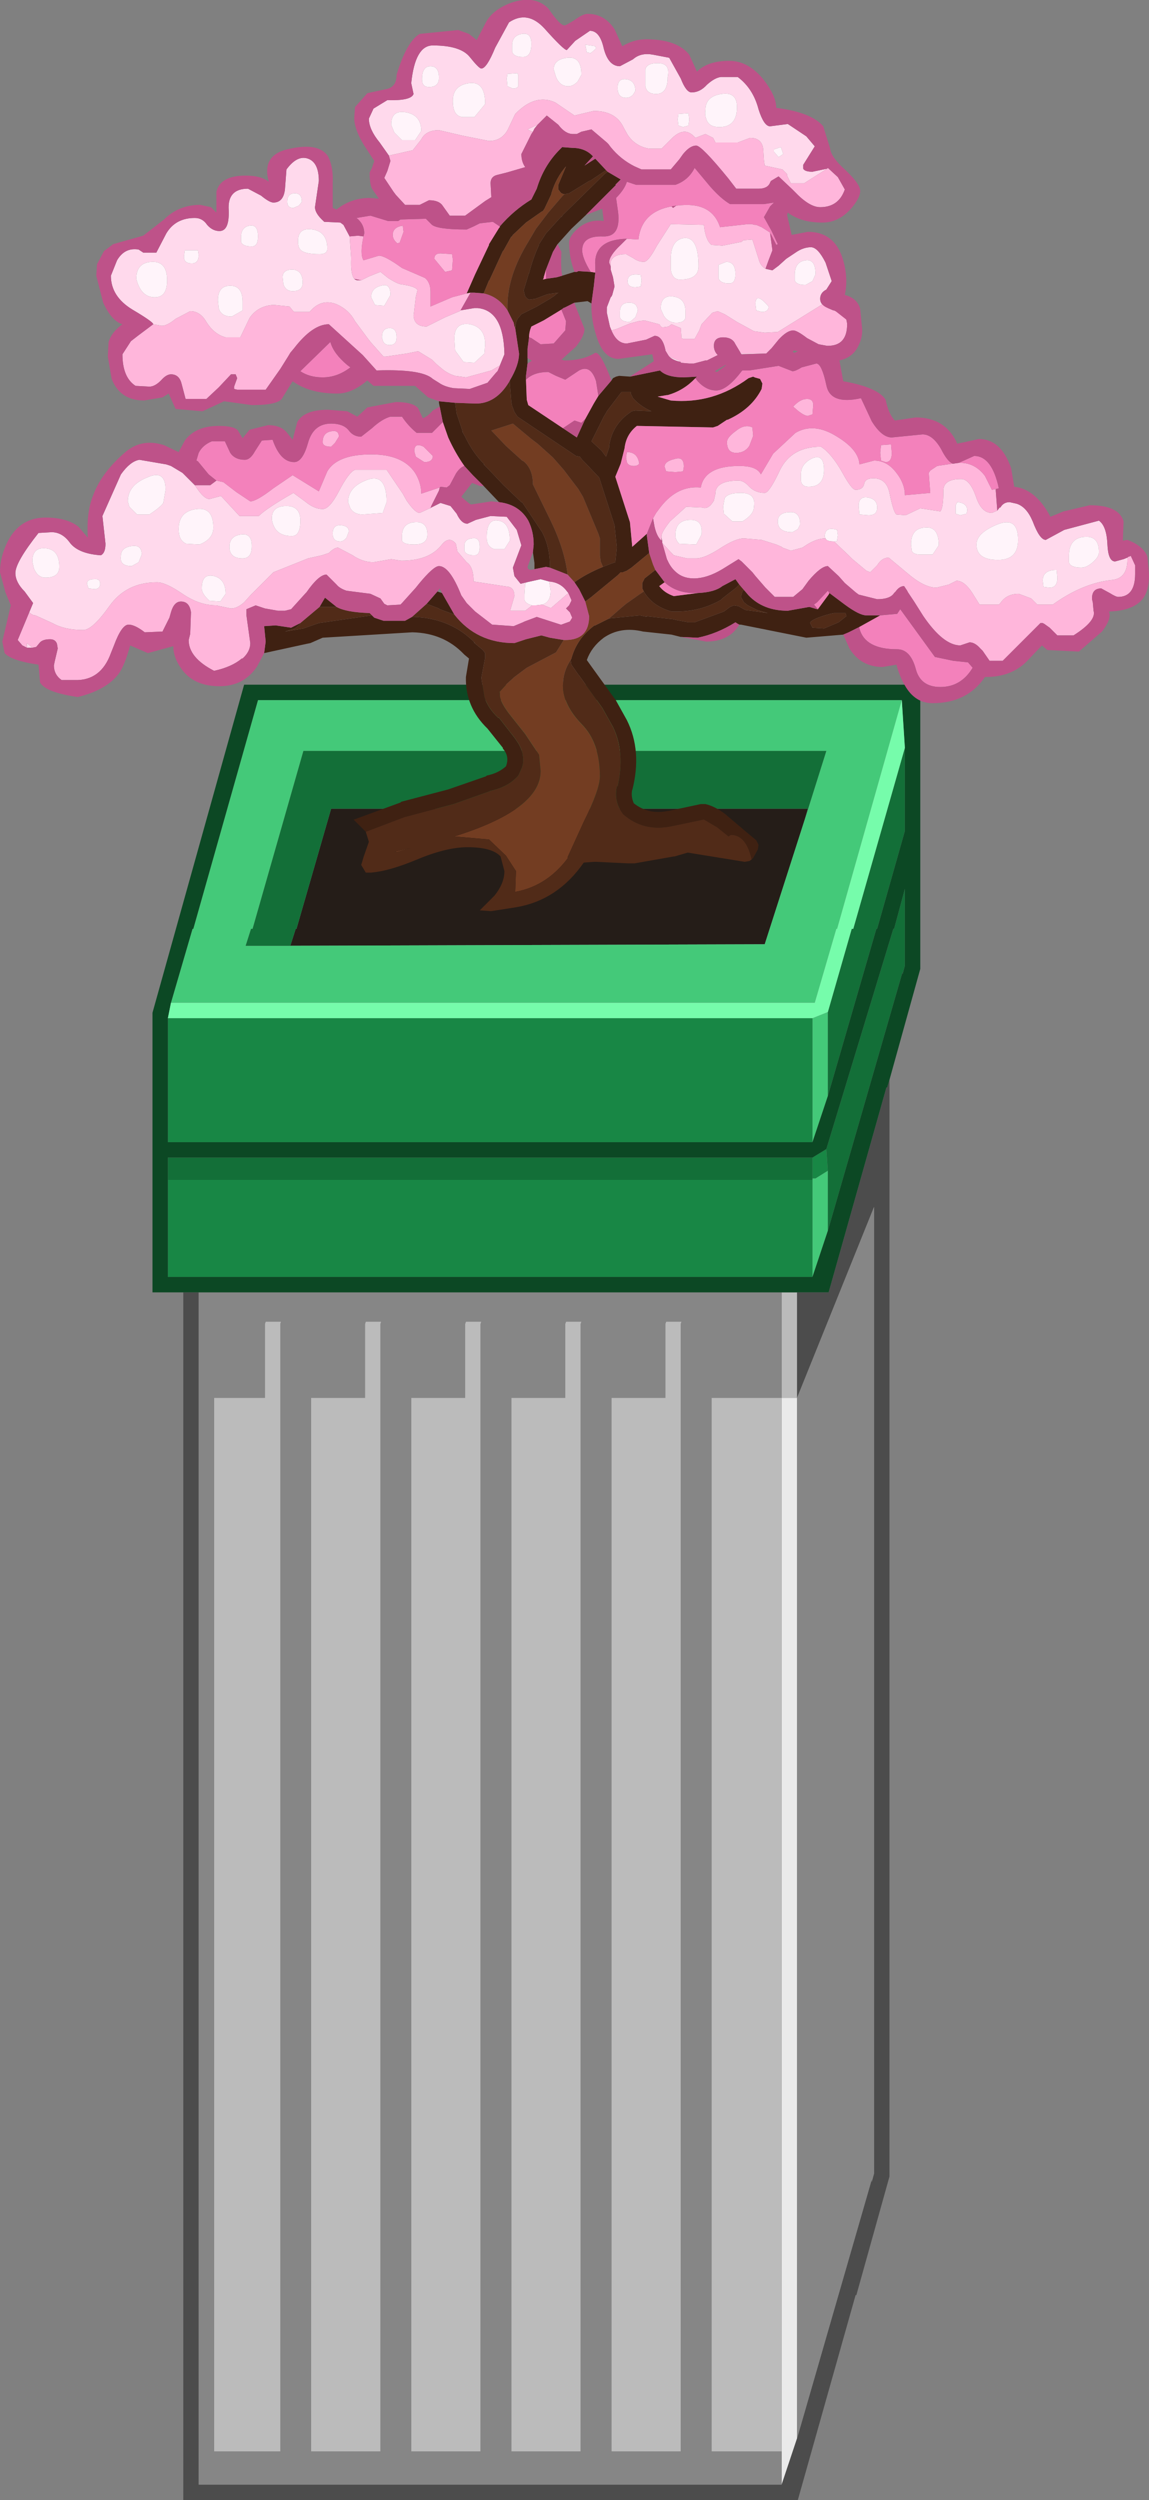 <?xml version="1.0" encoding="UTF-8" standalone="no"?>
<svg xmlns:ffdec="https://www.free-decompiler.com/flash" xmlns:xlink="http://www.w3.org/1999/xlink" ffdec:objectType="shape" height="162.3px" width="74.6px" xmlns="http://www.w3.org/2000/svg">
  <rect width="100%" height="100%" fill="#808080" stroke="none"/>
  <g transform="matrix(1.0, 0.0, 0.0, 1.0, 10.15, 162.3)">
    <path d="M8.7 -100.9 L9.05 -102.0 9.1 -102.0 11.35 -109.8 42.3 -109.8 42.1 -109.1 39.5 -101.0 8.7 -100.9" fill="#251d18" fill-rule="evenodd" stroke="none"/>
    <path d="M40.6 -3.15 L40.6 -71.55 41.6 -71.55 41.6 -4.0 40.6 -1.0 40.6 -3.15" fill="#eaeaea" fill-rule="evenodd" stroke="none"/>
    <path d="M40.6 -78.4 L41.6 -78.4 41.6 -71.55 40.6 -71.55 40.6 -3.15 36.05 -3.15 36.05 -71.55 40.6 -71.55 40.6 -78.4 M29.55 -3.15 L29.55 -71.55 33.05 -71.55 33.05 -76.35 33.1 -76.5 34.1 -76.5 34.05 -76.35 34.05 -3.15 29.55 -3.15 M23.05 -3.15 L23.05 -71.55 26.55 -71.55 26.55 -76.35 26.6 -76.5 27.6 -76.5 27.55 -76.35 27.55 -3.15 23.05 -3.15 M21.1 -76.5 L21.05 -76.35 21.05 -3.15 16.55 -3.15 16.55 -71.55 20.05 -71.55 20.05 -76.35 20.1 -76.5 21.1 -76.5 M3.75 -71.55 L7.05 -71.55 7.05 -76.35 7.1 -76.5 8.1 -76.5 8.05 -76.35 8.05 -3.15 3.75 -3.15 3.75 -71.55 M10.05 -3.15 L10.05 -71.55 13.55 -71.55 13.55 -76.35 13.6 -76.5 14.6 -76.5 14.55 -76.35 14.55 -3.15 10.05 -3.15" fill="#bbbbbb" fill-rule="evenodd" stroke="none"/>
    <path d="M1.75 -78.4 L2.75 -78.4 2.75 -1.0 40.6 -1.0 41.6 -4.0 46.45 -20.8 46.45 -20.65 46.6 -21.2 46.6 -83.95 41.6 -71.55 41.6 -78.4 43.65 -78.4 47.4 -91.7 47.45 -91.7 47.6 -92.2 47.6 -21.0 45.45 -13.3 45.4 -13.3 41.65 0.0 1.75 0.0 1.75 -78.4" fill="#4c4c4c" fill-rule="evenodd" stroke="none"/>
    <path d="M2.75 -78.4 L40.6 -78.4 40.6 -71.55 36.05 -71.55 36.05 -3.15 40.6 -3.15 40.6 -1.0 2.75 -1.0 2.75 -78.4 M41.6 -4.0 L41.6 -71.55 46.6 -83.95 46.6 -21.2 46.45 -20.65 46.45 -20.8 41.6 -4.0 M21.1 -76.5 L20.1 -76.5 20.05 -76.35 20.05 -71.55 16.55 -71.55 16.55 -3.15 21.05 -3.15 21.05 -76.35 21.1 -76.5 M23.05 -3.15 L27.55 -3.15 27.55 -76.35 27.6 -76.5 26.6 -76.5 26.55 -76.35 26.55 -71.55 23.05 -71.55 23.05 -3.15 M29.55 -3.15 L34.05 -3.15 34.05 -76.35 34.1 -76.5 33.1 -76.5 33.05 -76.35 33.05 -71.55 29.55 -71.55 29.55 -3.15 M3.75 -71.55 L3.75 -3.15 8.05 -3.15 8.05 -76.35 8.1 -76.5 7.1 -76.5 7.05 -76.35 7.05 -71.55 3.75 -71.55 M10.05 -3.15 L14.55 -3.15 14.55 -76.35 14.6 -76.5 13.6 -76.5 13.55 -76.35 13.55 -71.55 10.05 -71.55 10.05 -3.15" fill="#868686" fill-rule="evenodd" stroke="none"/>
    <path d="M0.95 -97.2 L2.35 -102.0 2.4 -102.0 6.6 -116.85 48.4 -116.85 44.2 -102.0 44.15 -102.0 42.75 -97.2 0.95 -97.2 M43.6 -91.15 L42.6 -88.15 42.6 -96.2 43.6 -96.6 43.6 -91.15 M8.7 -100.9 L39.5 -101.0 42.1 -109.1 43.5 -113.55 9.55 -113.55 6.25 -102.0 6.15 -102.0 5.8 -100.9 8.7 -100.9 M43.6 -86.3 L43.6 -82.4 42.6 -79.4 42.6 -85.7 42.6 -85.8 42.8 -85.8 43.6 -86.3" fill="#44c979" fill-rule="evenodd" stroke="none"/>
    <path d="M42.6 -88.15 L0.75 -88.15 0.75 -96.2 42.6 -96.2 42.6 -88.15 M43.5 -87.7 L43.6 -86.3 42.8 -85.8 42.6 -85.8 42.6 -87.15 43.5 -87.7 M42.6 -79.4 L0.75 -79.4 0.75 -85.7 42.6 -85.7 42.6 -79.4" fill="#188745" fill-rule="evenodd" stroke="none"/>
    <path d="M48.6 -113.75 L48.6 -108.35 46.8 -102.0 46.75 -102.0 43.6 -91.15 43.6 -96.6 45.15 -102.0 45.25 -102.0 48.6 -113.75 M42.1 -109.1 L42.3 -109.8 11.35 -109.8 9.1 -102.0 9.05 -102.0 8.7 -100.9 5.8 -100.9 6.15 -102.0 6.25 -102.0 9.55 -113.55 43.5 -113.55 42.1 -109.1 M43.5 -87.7 L47.85 -102.0 47.9 -102.0 48.6 -104.6 48.6 -99.6 48.45 -99.05 48.45 -99.2 43.6 -82.4 43.6 -86.3 43.5 -87.7 M0.75 -85.7 L0.75 -87.15 42.6 -87.15 42.6 -85.8 42.6 -85.7 0.75 -85.7" fill="#136f38" fill-rule="evenodd" stroke="none"/>
    <path d="M48.4 -116.85 L6.6 -116.85 2.4 -102.0 2.35 -102.0 0.95 -97.2 0.75 -96.2 0.75 -88.15 42.6 -88.15 43.6 -91.15 46.75 -102.0 46.8 -102.0 48.6 -108.35 48.6 -113.75 48.4 -116.85 M43.6 -82.4 L48.45 -99.2 48.45 -99.05 48.6 -99.6 48.6 -104.6 47.9 -102.0 47.85 -102.0 43.5 -87.7 42.6 -87.15 0.75 -87.15 0.75 -85.7 0.75 -79.4 42.6 -79.4 43.6 -82.4 M1.75 -78.4 L-0.25 -78.4 -0.25 -96.55 5.7 -117.85 49.6 -117.85 49.6 -99.4 47.6 -92.2 47.45 -91.7 47.4 -91.7 43.65 -78.4 41.6 -78.4 40.6 -78.4 2.75 -78.4 1.75 -78.4" fill="#0c4824" fill-rule="evenodd" stroke="none"/>
    <path d="M0.95 -97.2 L42.75 -97.2 44.15 -102.0 44.2 -102.0 48.4 -116.85 48.6 -113.75 45.25 -102.0 45.15 -102.0 43.6 -96.6 42.6 -96.2 0.75 -96.2 0.95 -97.2" fill="#76fcab" fill-rule="evenodd" stroke="none"/>
    <path d="M44.6 -121.1 L42.2 -120.9 37.95 -121.75 37.85 -121.75 37.75 -121.8 37.6 -121.9 Q36.4 -121.15 35.15 -120.9 L35.1 -120.9 34.05 -120.95 33.45 -121.1 31.6 -121.3 Q30.15 -121.65 29.05 -120.9 28.25 -120.3 27.95 -119.45 L28.2 -119.1 29.75 -116.95 29.8 -116.9 30.55 -115.55 Q31.55 -113.55 30.9 -111.0 L30.9 -111.05 Q30.8 -110.6 31.0 -110.15 31.95 -109.4 33.2 -109.65 L33.25 -109.65 35.35 -110.1 35.65 -110.1 Q36.3 -109.95 37.0 -109.4 L37.05 -109.35 38.35 -108.25 38.95 -107.75 39.1 -107.45 39.05 -107.15 38.75 -106.6 38.65 -106.5 Q38.3 -108.1 37.3 -108.1 L37.15 -108.0 36.4 -108.6 35.55 -109.1 33.4 -108.65 Q31.6 -108.3 30.3 -109.45 L30.2 -109.6 Q29.7 -110.35 29.9 -111.25 L29.95 -111.25 Q30.45 -113.45 29.65 -115.1 L28.95 -116.35 27.45 -118.45 27.4 -118.5 26.95 -119.15 26.9 -119.45 26.95 -119.55 Q27.3 -120.85 28.45 -121.7 L28.5 -121.7 29.4 -122.15 31.4 -122.35 31.85 -122.25 31.8 -122.3 33.55 -122.1 33.75 -122.05 34.55 -121.9 34.95 -121.9 36.85 -122.6 37.25 -122.9 37.5 -123.0 37.8 -122.95 38.15 -122.75 38.25 -122.7 39.7 -122.5 39.0 -122.7 38.4 -123.0 38.15 -123.2 37.95 -123.55 38.05 -123.9 38.15 -124.0 38.45 -123.65 Q39.4 -122.65 41.0 -122.65 L42.4 -122.9 42.9 -122.75 42.95 -122.75 43.65 -123.7 43.7 -123.8 44.7 -123.05 Q45.65 -122.35 46.1 -122.35 L47.0 -122.35 45.65 -121.6 44.95 -121.25 44.6 -121.1 M13.6 -108.3 L12.8 -109.1 12.85 -109.1 15.85 -110.2 15.9 -110.25 18.95 -111.05 21.4 -111.9 21.45 -111.95 Q22.2 -112.1 22.7 -112.55 22.95 -113.2 22.5 -113.7 L22.5 -113.75 21.5 -115.0 Q20.05 -116.4 20.1 -118.35 L20.3 -119.55 20.0 -119.8 19.95 -119.85 Q18.65 -121.2 16.65 -121.25 L16.6 -121.25 10.8 -120.9 10.0 -120.55 9.75 -120.5 7.0 -119.9 7.1 -120.65 7.0 -121.65 7.75 -121.7 8.75 -121.55 9.35 -121.85 9.3 -121.75 9.0 -121.5 8.35 -121.3 9.55 -121.5 10.55 -121.85 14.0 -122.35 14.15 -122.2 14.75 -122.0 16.15 -122.0 16.6 -122.25 16.75 -122.25 Q19.15 -122.15 20.7 -120.55 L20.6 -120.6 21.2 -120.1 21.35 -119.9 21.35 -119.6 21.1 -118.3 21.3 -117.05 Q21.55 -116.3 22.2 -115.7 L22.25 -115.7 23.3 -114.35 23.4 -114.2 Q23.9 -113.5 23.8 -112.7 L23.75 -112.5 23.55 -112.05 23.5 -111.95 Q22.85 -111.2 21.65 -110.95 L21.7 -110.95 19.3 -110.1 16.1 -109.25 13.6 -108.3 M18.4 -135.9 L18.35 -136.15 18.35 -136.25 19.4 -136.15 19.5 -135.45 19.9 -134.25 19.85 -134.3 20.05 -133.95 Q20.55 -132.9 21.3 -132.15 L21.25 -132.15 21.6 -131.8 22.55 -130.8 23.7 -129.7 23.75 -129.7 25.05 -127.75 Q25.5 -126.9 25.55 -125.8 L25.55 -125.45 25.3 -125.5 24.55 -125.35 24.55 -125.75 24.45 -126.45 24.5 -126.95 Q24.5 -127.8 24.15 -128.5 23.55 -129.55 22.25 -129.7 L21.25 -130.75 20.55 -131.45 20.0 -132.05 Q19.4 -132.9 18.95 -133.9 L18.6 -134.9 18.4 -135.9 M22.95 -137.6 Q23.55 -138.6 23.55 -139.35 L23.3 -141.0 23.35 -141.35 23.45 -141.6 23.7 -141.9 24.7 -142.4 25.55 -142.9 25.85 -143.1 25.9 -143.15 26.1 -143.3 25.4 -143.2 24.6 -142.9 24.25 -142.85 24.2 -142.85 24.1 -142.9 23.95 -143.05 23.85 -143.45 24.2 -144.6 24.2 -144.55 Q24.45 -145.55 24.85 -146.4 L24.85 -146.45 25.3 -147.15 26.3 -148.25 26.3 -148.2 26.4 -148.35 29.1 -151.0 29.3 -151.15 30.15 -150.65 29.8 -150.3 29.85 -150.3 27.9 -148.35 26.95 -147.45 26.05 -146.45 25.75 -145.95 25.3 -144.8 25.15 -144.3 25.15 -144.25 25.1 -144.15 25.3 -144.2 26.0 -144.3 26.35 -144.4 27.15 -144.65 27.3 -144.65 27.4 -144.7 28.2 -144.65 28.5 -144.6 28.4 -143.7 28.25 -142.6 28.0 -142.75 27.15 -142.65 26.45 -142.3 26.5 -142.35 26.3 -142.2 25.15 -141.5 24.35 -141.1 Q24.2 -140.75 24.2 -140.4 L24.1 -139.65 24.1 -139.05 24.1 -138.7 24.0 -137.9 24.0 -137.65 24.05 -136.35 24.15 -136.0 26.4 -134.5 27.3 -133.9 27.85 -135.1 28.4 -136.1 28.7 -136.6 29.55 -137.6 29.65 -137.75 29.85 -137.85 30.05 -137.9 30.75 -137.85 32.7 -138.25 Q33.15 -137.8 34.25 -137.8 L35.1 -137.85 35.0 -137.75 Q34.25 -136.95 33.2 -136.65 L33.15 -136.65 32.55 -136.55 33.4 -136.3 Q36.15 -136.05 38.45 -137.75 L38.75 -137.85 38.85 -137.8 39.2 -137.7 39.35 -137.4 39.3 -137.05 Q38.65 -135.75 37.1 -135.05 L37.05 -135.05 36.45 -134.65 36.15 -134.55 31.2 -134.65 Q30.5 -134.1 30.4 -133.2 L30.15 -132.2 29.8 -131.35 30.75 -128.4 30.9 -126.8 31.85 -127.65 31.85 -127.5 32.0 -126.4 30.85 -125.45 30.55 -125.25 30.3 -125.15 30.15 -125.15 29.95 -124.95 28.25 -123.55 27.85 -123.25 27.45 -124.05 27.15 -124.5 Q27.9 -125.05 29.0 -125.5 L29.5 -125.7 29.8 -125.8 29.9 -126.75 29.75 -128.2 28.8 -131.15 28.75 -131.3 27.8 -132.3 27.65 -132.45 27.5 -132.65 27.25 -132.7 23.45 -135.25 23.25 -135.55 23.1 -135.95 23.05 -136.2 22.95 -137.4 22.95 -137.6 M21.25 -143.25 L20.65 -143.3 20.4 -143.3 20.15 -143.25 20.7 -144.5 21.6 -146.4 21.6 -146.45 22.25 -147.5 22.3 -147.55 22.3 -147.6 Q23.2 -148.65 24.35 -149.35 L24.7 -150.05 Q25.15 -151.55 26.2 -152.6 L26.35 -152.75 27.0 -152.7 Q27.85 -152.7 28.35 -152.15 L27.8 -151.55 28.5 -152.0 29.2 -151.25 28.15 -150.55 28.1 -150.55 26.8 -149.75 26.55 -149.7 26.5 -149.7 Q26.35 -149.7 26.25 -149.8 L26.1 -150.0 26.1 -150.3 26.6 -151.5 Q25.95 -150.75 25.65 -149.75 L25.65 -149.7 25.2 -148.75 25.1 -148.6 25.0 -148.55 24.0 -147.85 23.15 -147.05 23.05 -146.9 23.05 -146.95 22.55 -146.05 22.5 -146.0 21.6 -144.05 21.6 -144.1 21.25 -143.25 M32.4 -125.3 L33.0 -124.5 32.65 -124.25 Q33.0 -123.8 33.6 -123.6 L35.15 -123.8 Q36.25 -123.85 36.75 -124.25 L37.6 -124.7 37.85 -124.35 37.65 -124.15 36.75 -123.45 36.65 -123.35 Q35.25 -122.55 33.55 -122.6 L33.45 -122.6 Q32.2 -122.95 31.65 -123.9 L31.55 -124.1 31.55 -124.45 31.7 -124.75 32.4 -125.3 M29.25 -135.6 L29.2 -135.5 29.05 -135.25 28.25 -133.65 28.9 -133.05 29.2 -132.65 29.4 -133.25 29.4 -133.35 Q29.6 -134.75 30.8 -135.55 L30.85 -135.6 31.1 -135.65 32.15 -135.6 Q31.45 -135.9 30.95 -136.45 L30.85 -136.65 30.8 -136.75 30.8 -136.85 30.2 -136.85 29.25 -135.6 M18.25 -123.9 L18.55 -123.8 19.35 -122.4 18.4 -122.75 18.35 -122.8 17.55 -123.1 18.25 -123.9 M11.7 -122.9 L11.55 -122.9 10.6 -122.9 10.95 -123.5 11.7 -122.9 M43.75 -122.45 L43.4 -122.35 Q42.45 -122.05 42.45 -121.85 L42.6 -121.55 43.35 -121.5 44.3 -121.9 44.8 -122.3 44.75 -122.5 44.0 -122.5 43.75 -122.45" fill="#3f2112" fill-rule="evenodd" stroke="none"/>
    <path d="M23.3 -141.0 L23.25 -141.1 23.3 -141.1 23.35 -141.35 23.3 -141.0 M22.8 -142.15 Q22.2 -143.05 21.25 -143.25 L21.6 -144.1 21.6 -144.05 22.5 -146.0 22.55 -146.05 23.05 -146.95 23.05 -146.9 23.15 -147.05 24.0 -147.85 25.0 -148.55 25.1 -148.6 25.2 -148.75 25.65 -149.7 25.65 -149.75 Q25.95 -150.75 26.6 -151.5 L26.1 -150.3 26.1 -150.0 26.25 -149.8 Q26.35 -149.7 26.5 -149.7 L26.35 -149.55 25.45 -148.5 24.65 -147.45 24.15 -146.6 Q22.8 -144.4 22.8 -142.45 L22.8 -142.15 M32.0 -126.4 L32.25 -125.65 32.4 -125.3 31.7 -124.75 31.55 -124.45 31.55 -124.1 31.65 -123.9 31.35 -123.7 30.5 -123.1 30.2 -122.85 29.4 -122.15 28.5 -121.7 28.45 -121.7 Q27.3 -120.85 26.95 -119.55 L26.9 -119.45 Q26.4 -118.7 26.4 -117.8 26.4 -116.55 27.6 -115.3 28.8 -114.1 28.8 -111.9 28.8 -111.05 27.75 -108.95 L26.7 -106.65 26.7 -106.6 26.9 -106.85 Q25.5 -104.8 23.3 -104.4 L23.35 -105.75 22.7 -106.75 21.6 -107.8 19.35 -108.0 Q24.95 -109.75 24.95 -112.25 L24.85 -113.3 23.95 -114.65 23.0 -115.85 Q22.4 -116.6 22.3 -117.1 L22.3 -117.35 22.25 -117.35 22.75 -117.9 23.25 -118.35 24.05 -118.95 25.95 -119.95 26.45 -120.75 26.55 -120.75 Q28.1 -120.75 28.1 -122.3 L27.85 -123.25 28.25 -123.55 29.95 -124.95 30.15 -125.15 30.3 -125.15 30.55 -125.25 30.85 -125.45 32.0 -126.4 M29.0 -125.5 Q27.9 -125.05 27.15 -124.5 L26.7 -125.0 Q26.5 -126.65 25.6 -128.5 L24.45 -130.85 Q24.45 -131.85 23.85 -132.35 L23.75 -132.4 22.7 -133.35 21.75 -134.35 23.15 -134.8 24.35 -133.8 24.75 -133.5 25.75 -132.6 26.45 -131.8 27.4 -130.55 27.7 -130.05 28.7 -127.65 28.8 -127.35 28.8 -126.25 28.85 -125.85 29.0 -125.5 M15.65 -107.0 L15.45 -107.0 16.55 -107.25 15.65 -107.0" fill="#733d22" fill-rule="evenodd" stroke="none"/>
    <path d="M38.65 -106.5 L38.5 -106.4 38.2 -106.35 34.5 -106.95 33.65 -106.7 33.6 -106.7 31.05 -106.25 31.0 -106.25 30.75 -106.25 30.65 -106.25 28.55 -106.35 28.4 -106.35 27.75 -106.3 Q26.05 -103.85 23.35 -103.4 L21.75 -103.15 21.7 -103.15 21.0 -103.2 21.95 -104.15 Q22.6 -104.95 22.6 -105.75 L22.35 -106.7 Q21.8 -107.3 20.2 -107.3 18.8 -107.3 16.8 -106.45 15.1 -105.75 13.95 -105.65 L13.6 -105.65 13.3 -106.15 13.35 -106.3 13.45 -106.65 13.8 -107.65 13.6 -108.3 16.1 -109.25 19.3 -110.1 21.7 -110.95 21.65 -110.95 Q22.85 -111.2 23.5 -111.95 L23.55 -112.05 23.75 -112.5 23.8 -112.7 Q23.9 -113.5 23.4 -114.2 L23.3 -114.35 22.25 -115.7 22.2 -115.7 Q21.55 -116.3 21.3 -117.05 L21.1 -118.3 21.35 -119.6 21.35 -119.9 21.2 -120.1 20.6 -120.6 20.7 -120.55 Q19.15 -122.15 16.75 -122.25 L16.6 -122.25 17.55 -123.1 18.35 -122.8 18.4 -122.75 19.35 -122.4 Q20.8 -120.55 23.25 -120.55 L24.0 -120.8 25.0 -121.05 25.55 -120.9 26.45 -120.75 25.95 -119.95 24.05 -118.95 23.25 -118.35 22.75 -117.9 22.25 -117.35 22.3 -117.35 22.3 -117.1 Q22.4 -116.6 23.0 -115.85 L23.95 -114.65 24.85 -113.3 24.95 -112.25 Q24.95 -109.75 19.35 -108.0 L21.6 -107.8 22.7 -106.75 23.35 -105.75 23.3 -104.4 Q25.5 -104.8 26.9 -106.85 L26.7 -106.6 26.7 -106.65 27.75 -108.95 Q28.8 -111.05 28.8 -111.9 28.8 -114.1 27.6 -115.3 26.4 -116.55 26.4 -117.8 26.4 -118.7 26.9 -119.45 L26.95 -119.15 27.4 -118.5 27.45 -118.45 28.95 -116.35 29.65 -115.1 Q30.45 -113.45 29.95 -111.25 L29.9 -111.25 Q29.7 -110.35 30.2 -109.6 L30.3 -109.45 Q31.6 -108.3 33.4 -108.65 L35.55 -109.1 36.4 -108.6 37.15 -108.0 37.3 -108.1 Q38.3 -108.1 38.65 -106.5 M19.4 -136.15 L20.75 -136.1 Q22.05 -136.1 22.9 -137.5 L22.95 -137.6 22.95 -137.4 23.05 -136.2 23.1 -135.95 23.25 -135.55 23.45 -135.25 27.25 -132.7 27.5 -132.65 27.65 -132.45 27.8 -132.3 28.75 -131.3 28.8 -131.15 29.75 -128.2 29.9 -126.75 29.8 -125.8 29.5 -125.7 29.0 -125.5 28.85 -125.85 28.8 -126.25 28.8 -127.35 28.7 -127.65 27.7 -130.05 27.4 -130.55 26.45 -131.8 25.75 -132.6 24.75 -133.5 24.35 -133.8 23.15 -134.8 21.75 -134.35 22.7 -133.35 23.75 -132.4 23.85 -132.35 Q24.45 -131.85 24.45 -130.85 L25.6 -128.5 Q26.5 -126.65 26.7 -125.0 L25.55 -125.45 25.55 -125.8 Q25.5 -126.9 25.05 -127.75 L23.75 -129.7 23.7 -129.7 22.55 -130.8 21.6 -131.8 21.25 -132.15 21.3 -132.15 Q20.55 -132.9 20.05 -133.95 L19.85 -134.3 19.9 -134.25 19.5 -135.45 19.4 -136.15 M23.25 -141.1 L23.2 -141.35 22.8 -142.15 22.8 -142.45 Q22.8 -144.4 24.15 -146.6 L24.65 -147.45 25.45 -148.5 26.35 -149.55 26.5 -149.7 26.55 -149.7 26.8 -149.75 28.1 -150.55 28.15 -150.55 29.2 -151.25 29.3 -151.15 29.1 -151.0 26.4 -148.35 26.3 -148.2 26.3 -148.25 25.3 -147.15 24.85 -146.45 24.85 -146.4 Q24.45 -145.55 24.2 -144.55 L24.2 -144.6 23.85 -143.45 23.95 -143.05 24.1 -142.9 24.2 -142.85 24.25 -142.85 24.6 -142.9 25.4 -143.2 26.1 -143.3 25.9 -143.15 25.85 -143.1 25.55 -142.9 24.7 -142.4 23.7 -141.9 23.45 -141.6 23.35 -141.35 23.3 -141.1 23.25 -141.1 M37.85 -124.35 L38.15 -124.0 38.05 -123.9 37.95 -123.55 38.15 -123.2 38.4 -123.0 39.0 -122.7 39.7 -122.5 38.25 -122.7 38.15 -122.75 37.8 -122.95 37.5 -123.0 37.25 -122.9 36.85 -122.6 34.95 -121.9 34.55 -121.9 33.75 -122.05 33.55 -122.1 31.8 -122.3 31.85 -122.25 31.4 -122.35 29.4 -122.15 30.2 -122.85 30.5 -123.1 31.35 -123.7 31.65 -123.9 Q32.2 -122.95 33.45 -122.6 L33.55 -122.6 Q35.25 -122.55 36.65 -123.35 L36.75 -123.45 37.65 -124.15 37.85 -124.35 M29.25 -135.6 L30.2 -136.85 30.8 -136.85 30.8 -136.75 30.85 -136.65 30.95 -136.45 Q31.45 -135.9 32.15 -135.6 L31.1 -135.65 30.85 -135.6 30.8 -135.55 Q29.6 -134.75 29.4 -133.35 L29.4 -133.25 29.2 -132.65 28.9 -133.05 28.25 -133.65 29.05 -135.25 29.2 -135.5 29.25 -135.6 M14.0 -122.35 L10.55 -121.85 9.55 -121.5 8.35 -121.3 9.0 -121.5 9.3 -121.75 9.35 -121.85 10.6 -122.9 11.55 -122.9 11.7 -122.9 Q12.3 -122.55 13.85 -122.5 L14.0 -122.35 M15.65 -107.0 L16.55 -107.25 15.45 -107.0 15.65 -107.0 M43.75 -122.45 L44.0 -122.5 44.75 -122.5 44.8 -122.3 44.3 -121.9 43.35 -121.5 42.6 -121.55 42.45 -121.85 Q42.45 -122.05 43.4 -122.35 L43.75 -122.45" fill="#512b18" fill-rule="evenodd" stroke="none"/>
    <path d="M19.75 -142.15 L20.65 -142.3 20.85 -142.3 Q22.55 -142.15 22.6 -139.3 L22.15 -138.2 22.35 -138.6 21.75 -138.25 20.1 -137.8 19.4 -137.9 Q18.9 -138.05 18.5 -138.4 L18.2 -138.65 17.9 -138.95 17.0 -139.5 16.25 -139.35 14.9 -139.15 14.75 -139.15 13.95 -140.05 13.75 -140.3 12.9 -141.45 Q12.5 -142.2 11.7 -142.55 10.7 -142.95 9.95 -142.05 L8.95 -142.05 8.85 -142.15 8.65 -142.4 7.7 -142.5 7.5 -142.5 Q6.55 -142.4 6.05 -141.65 L5.45 -140.4 4.5 -140.4 Q3.75 -140.6 3.25 -141.4 2.85 -142.1 2.2 -142.1 L1.25 -141.6 Q0.7 -141.15 0.35 -141.15 L-0.2 -141.25 Q-0.2 -141.4 -1.55 -142.2 -2.95 -143.05 -2.95 -144.4 L-2.55 -145.4 Q-2.05 -146.25 -1.15 -146.1 L-0.85 -145.9 0.0 -145.9 0.65 -147.15 Q1.25 -148.15 2.5 -148.15 3.0 -148.15 3.3 -147.7 3.65 -147.3 4.1 -147.3 4.75 -147.3 4.7 -148.65 4.6 -150.05 5.95 -150.05 L6.8 -149.6 Q7.35 -149.15 7.6 -149.15 8.25 -149.15 8.35 -150.0 L8.45 -151.3 Q9.15 -152.25 9.85 -152.0 10.55 -151.75 10.55 -150.55 L10.3 -148.85 Q10.3 -148.45 10.85 -147.95 L10.9 -147.9 11.95 -147.85 12.15 -147.7 12.55 -146.95 12.65 -145.55 Q12.6 -144.5 12.85 -144.2 12.95 -144.1 13.1 -144.1 L13.3 -144.1 13.8 -144.35 14.55 -144.65 15.05 -144.25 Q15.6 -143.9 15.85 -143.85 16.9 -143.7 16.95 -143.45 L16.85 -143.05 16.7 -141.8 Q16.75 -141.1 17.55 -141.1 L18.75 -141.7 19.7 -142.1 19.75 -142.15 M39.55 -144.85 L40.0 -144.75 40.4 -145.05 40.9 -145.5 41.5 -145.9 Q42.0 -146.25 42.5 -146.25 42.95 -146.25 43.45 -145.25 L43.85 -144.05 43.5 -143.5 Q43.1 -143.3 43.1 -142.9 43.1 -142.5 43.6 -142.3 L43.25 -142.55 40.35 -140.75 39.5 -140.7 38.8 -140.8 37.7 -141.4 36.9 -141.9 36.45 -142.1 36.1 -142.0 35.4 -141.25 35.25 -140.85 34.95 -140.3 34.2 -140.3 34.1 -140.35 34.05 -141.0 33.45 -141.25 33.25 -141.1 32.9 -141.05 Q32.75 -141.05 32.7 -141.2 L32.65 -141.25 31.7 -141.5 31.3 -141.45 30.75 -141.3 29.9 -140.95 29.55 -140.85 29.45 -141.1 29.25 -142.0 29.25 -142.05 29.25 -142.35 29.5 -143.0 29.55 -143.05 29.6 -143.15 29.75 -143.7 29.65 -144.3 29.5 -144.8 29.5 -145.0 29.5 -145.3 Q29.65 -145.8 30.5 -145.8 L30.95 -145.55 Q31.3 -145.3 31.65 -145.3 31.95 -145.3 32.5 -146.35 L33.4 -147.75 35.55 -147.7 Q35.65 -146.7 36.05 -146.4 L36.75 -146.35 38.0 -146.6 38.1 -146.7 38.7 -146.75 39.1 -145.5 Q39.2 -145.05 39.55 -144.85 M44.1 -142.1 L44.8 -141.55 44.6 -141.8 44.1 -142.1 M39.6 -139.35 L38.0 -139.3 37.95 -139.35 39.6 -139.35 M34.05 -138.8 L33.85 -138.85 Q33.35 -139.0 33.2 -139.3 L33.3 -139.15 33.9 -138.9 34.05 -138.8 M54.6 -129.15 L54.75 -129.35 54.8 -129.35 Q55.0 -129.7 55.4 -129.7 L55.85 -129.6 Q56.5 -129.4 56.9 -128.45 57.35 -127.25 57.75 -127.25 L58.95 -127.9 61.2 -128.5 Q61.7 -128.15 61.75 -126.95 61.8 -125.85 62.25 -125.85 L62.8 -126.0 63.05 -126.1 63.05 -126.0 Q63.05 -124.75 62.05 -124.65 60.15 -124.45 58.2 -123.05 L57.2 -123.05 56.8 -123.45 56.0 -123.75 Q55.2 -123.75 54.8 -123.15 L54.7 -123.05 53.45 -123.05 52.95 -123.85 Q52.45 -124.6 51.95 -124.6 L51.45 -124.35 50.65 -124.15 Q49.85 -124.15 48.75 -125.1 L47.55 -126.1 Q47.1 -126.1 46.8 -125.6 L46.35 -125.15 46.1 -125.25 45.2 -126.0 44.95 -126.25 44.0 -127.15 Q44.25 -127.15 44.2 -127.25 L44.25 -127.55 44.2 -127.9 Q43.4 -128.15 43.4 -127.45 L43.45 -127.35 Q42.9 -127.35 42.25 -126.95 L41.95 -126.75 41.2 -126.55 40.65 -126.75 40.6 -126.8 40.25 -126.95 39.3 -127.25 38.15 -127.35 Q37.6 -127.35 36.6 -126.7 35.6 -126.05 35.05 -126.05 L34.45 -126.05 33.6 -126.25 33.45 -126.4 32.85 -127.05 32.85 -127.15 32.8 -127.4 32.8 -127.5 Q32.8 -127.75 33.35 -128.45 L34.4 -129.4 35.45 -129.35 Q35.85 -129.2 36.2 -129.8 L36.3 -130.25 36.3 -130.35 Q36.4 -131.1 37.8 -131.1 38.15 -131.1 38.5 -130.7 38.9 -130.3 39.5 -130.3 39.8 -130.3 40.5 -131.8 41.25 -133.3 43.15 -133.3 43.85 -132.85 44.55 -131.6 45.15 -130.5 45.4 -130.5 45.85 -130.5 45.95 -130.85 46.0 -131.25 46.55 -131.25 47.4 -131.25 47.6 -130.3 47.85 -129.05 48.05 -128.9 L48.65 -128.85 49.6 -129.3 50.9 -129.1 Q51.1 -129.3 51.1 -130.45 51.1 -131.2 52.25 -131.2 52.8 -131.2 53.2 -130.1 53.55 -129.0 54.25 -129.0 L54.6 -129.15 M40.55 -152.75 L40.1 -152.6 40.1 -152.45 40.4 -152.1 40.7 -152.3 40.55 -152.75 M15.1 -152.2 L14.5 -153.05 Q13.8 -153.9 13.8 -154.6 L14.1 -155.25 15.0 -155.8 Q16.55 -155.75 16.7 -156.2 L16.55 -156.9 Q16.8 -159.35 17.95 -159.35 19.75 -159.35 20.35 -158.6 20.95 -157.85 21.1 -157.85 21.45 -157.85 22.0 -159.2 L22.9 -160.85 Q24.1 -161.65 25.2 -160.45 26.45 -159.05 26.65 -159.05 L27.2 -159.65 28.15 -160.3 Q28.8 -160.3 29.05 -159.15 29.35 -158.0 30.1 -158.0 L30.95 -158.45 Q31.45 -158.9 32.25 -158.75 L33.3 -158.55 34.05 -157.2 Q34.4 -156.3 34.75 -156.3 35.3 -156.3 35.75 -156.8 36.25 -157.25 36.65 -157.3 L37.75 -157.3 Q38.75 -156.55 39.1 -155.2 39.45 -154.1 39.85 -154.1 L41.0 -154.25 42.2 -153.45 42.75 -152.8 42.0 -151.6 42.0 -151.35 Q42.1 -151.15 42.6 -151.15 L43.55 -151.35 42.05 -150.4 41.2 -150.4 40.95 -150.9 40.95 -151.0 40.65 -151.3 39.5 -151.55 39.45 -151.9 39.4 -152.65 Q39.3 -153.35 38.55 -153.35 L37.75 -153.05 36.3 -153.05 36.15 -153.35 35.65 -153.6 35.0 -153.35 Q34.65 -153.75 34.3 -153.75 33.9 -153.75 33.45 -153.3 L32.8 -152.65 32.0 -152.65 Q31.1 -152.8 30.6 -153.55 L30.35 -154.0 Q29.85 -155.1 28.4 -155.1 L27.15 -154.8 25.9 -155.65 Q24.6 -156.25 23.3 -154.9 L22.8 -153.85 Q22.4 -153.15 21.6 -153.15 L19.85 -153.5 18.35 -153.85 Q17.5 -153.85 17.2 -153.25 L16.65 -152.55 15.1 -152.2 M24.75 -154.2 L24.55 -153.95 24.45 -153.75 24.4 -153.75 24.1 -153.9 24.75 -154.2 M23.45 -157.55 L22.8 -157.5 22.75 -157.2 22.8 -156.7 23.15 -156.55 Q23.4 -156.55 23.5 -156.7 L23.5 -157.4 23.45 -157.55 M24.35 -159.45 Q24.35 -160.2 23.75 -160.1 23.1 -160.0 23.1 -159.35 L23.1 -158.95 Q23.2 -158.6 23.8 -158.6 24.35 -158.6 24.35 -159.45 M27.6 -157.45 Q27.6 -158.65 26.7 -158.55 25.8 -158.45 25.8 -157.8 L25.95 -157.3 Q26.2 -156.7 26.75 -156.7 27.05 -156.7 27.35 -157.0 L27.6 -157.45 M28.5 -159.3 L27.85 -159.4 27.95 -158.9 28.2 -158.85 28.55 -159.15 28.5 -159.3 M17.2 -153.8 Q17.2 -154.8 16.25 -155.0 15.25 -155.2 15.25 -154.2 L15.45 -153.7 15.95 -153.2 16.8 -153.2 17.2 -153.8 M21.35 -155.55 Q21.35 -157.05 20.3 -156.9 19.25 -156.75 19.25 -155.75 19.25 -154.75 19.9 -154.7 L20.65 -154.7 21.35 -155.55 M18.35 -157.25 Q18.35 -158.0 17.8 -158.0 17.25 -158.0 17.25 -157.15 17.25 -156.65 17.7 -156.65 18.35 -156.65 18.35 -157.25 M9.45 -149.2 Q9.45 -149.75 9.0 -149.75 8.5 -149.75 8.5 -149.2 8.5 -148.8 8.9 -148.8 L9.25 -148.95 9.45 -149.2 M34.55 -154.95 L33.9 -154.9 33.85 -154.55 33.9 -154.15 34.2 -154.05 34.55 -154.15 34.6 -154.55 34.55 -154.95 M31.1 -156.4 Q31.1 -157.05 30.55 -157.15 29.95 -157.25 29.95 -156.6 29.95 -155.95 30.5 -155.95 30.75 -155.95 30.95 -156.15 L31.1 -156.4 M32.55 -158.2 Q31.85 -158.2 31.75 -157.8 L31.75 -157.2 31.75 -156.7 Q31.85 -156.2 32.45 -156.2 33.2 -156.2 33.2 -157.3 33.4 -158.2 32.55 -158.2 M37.7 -155.35 Q37.7 -156.35 36.7 -156.2 35.65 -156.05 35.65 -155.15 35.6 -154.85 35.7 -154.6 35.85 -154.05 36.55 -154.05 37.7 -154.05 37.7 -155.35 M31.45 -144.45 Q30.6 -144.6 30.6 -144.05 30.6 -143.65 31.1 -143.65 L31.45 -143.7 31.5 -144.1 31.45 -144.45 M35.2 -145.0 Q35.2 -146.9 34.3 -146.85 33.4 -146.75 33.4 -145.45 L33.4 -144.8 Q33.5 -144.15 34.0 -144.15 35.2 -144.15 35.2 -145.0 M39.75 -142.4 Q38.9 -143.4 38.9 -142.55 L38.95 -142.15 39.3 -142.05 Q39.75 -142.05 39.75 -142.4 M37.0 -145.3 L36.5 -145.1 36.5 -144.65 36.5 -144.25 Q36.6 -143.9 37.2 -143.9 37.6 -143.9 37.6 -144.5 37.6 -145.3 37.0 -145.3 M31.25 -142.1 Q31.25 -142.65 30.7 -142.65 30.1 -142.65 30.1 -142.05 L30.1 -141.7 Q30.2 -141.4 30.75 -141.4 L31.1 -141.7 31.25 -142.1 M34.35 -142.1 Q34.35 -142.95 33.55 -143.05 32.75 -143.15 32.75 -142.25 L32.95 -141.8 Q33.25 -141.35 33.75 -141.35 34.25 -141.35 34.35 -141.65 L34.35 -142.1 M21.35 -139.95 Q21.35 -141.05 20.35 -141.25 19.35 -141.4 19.35 -140.3 L19.4 -139.55 19.95 -138.8 20.65 -138.75 21.3 -139.35 21.35 -139.95 M17.75 -129.3 L18.45 -129.65 19.1 -129.45 19.5 -128.95 Q19.8 -128.3 20.2 -128.3 L20.75 -128.55 21.7 -128.8 22.75 -128.75 23.4 -127.9 23.7 -126.9 23.15 -125.45 23.25 -124.9 23.65 -124.4 24.05 -124.5 23.95 -124.4 23.9 -123.7 23.9 -123.35 Q24.0 -123.1 24.4 -123.0 L23.95 -122.65 23.0 -122.65 23.0 -122.75 23.25 -123.6 Q23.25 -124.1 22.9 -124.2 L20.6 -124.55 Q20.6 -125.5 20.15 -125.8 L19.55 -126.5 19.45 -127.0 Q19.0 -127.55 18.5 -126.9 17.7 -125.9 15.9 -125.9 L15.25 -126.0 14.1 -125.8 Q13.5 -125.8 12.9 -126.15 L12.75 -126.25 11.8 -126.75 Q11.55 -126.75 11.2 -126.4 L10.75 -126.25 9.85 -126.05 7.6 -125.15 6.15 -123.7 5.7 -123.2 Q5.25 -122.8 4.85 -122.8 L4.1 -122.95 3.9 -123.0 Q2.8 -123.0 1.7 -123.75 0.6 -124.5 0.05 -124.5 -1.95 -124.5 -3.05 -122.95 -4.15 -121.4 -4.75 -121.4 -5.95 -121.4 -6.75 -121.85 L-7.85 -122.35 Q-8.05 -122.35 -8.25 -122.55 L-8.0 -123.15 -8.55 -123.9 Q-9.15 -124.5 -9.15 -125.1 -9.15 -125.8 -7.65 -127.7 L-6.8 -127.75 Q-6.1 -127.75 -5.6 -127.05 -5.05 -126.35 -3.6 -126.25 -3.3 -126.4 -3.3 -127.0 L-3.5 -128.8 -2.3 -131.5 Q-1.7 -132.35 -1.1 -132.45 L0.65 -132.15 0.95 -132.05 1.7 -131.6 2.5 -130.8 2.6 -130.65 Q3.1 -129.9 3.45 -129.9 L4.2 -130.1 5.4 -128.8 6.65 -128.8 Q7.15 -129.3 8.9 -130.3 L9.65 -129.75 Q10.25 -129.25 10.8 -129.25 11.25 -129.25 11.85 -130.4 12.5 -131.65 12.9 -131.8 L14.95 -131.8 16.0 -130.25 16.25 -129.8 Q16.8 -129.0 17.1 -129.0 L17.75 -129.3 M25.5 -124.55 Q26.15 -124.5 26.55 -124.05 L26.75 -123.8 25.65 -122.85 25.55 -122.85 25.05 -123.05 Q25.6 -123.2 25.6 -123.95 L25.5 -124.55 M-8.05 -120.25 L-8.4 -120.25 -8.4 -120.55 -8.05 -120.25 M21.0 -126.8 Q21.0 -127.45 20.5 -127.35 20.0 -127.3 20.0 -126.85 L20.0 -126.55 Q20.1 -126.25 20.65 -126.25 21.0 -126.25 21.0 -126.8 M22.95 -127.2 Q22.95 -128.4 22.2 -128.5 21.45 -128.65 21.45 -127.4 21.45 -126.8 21.95 -126.65 L22.6 -126.65 22.95 -127.2 M37.95 -130.3 Q37.1 -130.3 36.9 -129.95 L36.8 -129.4 36.85 -128.95 37.4 -128.45 38.05 -128.45 Q38.8 -128.9 38.8 -129.4 38.95 -130.3 37.95 -130.3 M34.7 -128.55 Q33.7 -128.55 33.7 -127.55 33.7 -127.25 33.95 -127.0 L35.05 -126.95 35.4 -127.6 Q35.5 -128.55 34.7 -128.55 M11.1 -146.15 Q11.1 -147.25 10.15 -147.4 9.2 -147.55 9.2 -146.65 9.2 -146.25 9.35 -146.1 9.6 -145.8 10.6 -145.8 11.1 -145.8 11.1 -146.15 M15.6 -140.4 Q15.6 -141.0 15.15 -141.0 14.65 -141.0 14.65 -140.4 L14.7 -140.2 Q14.8 -139.9 15.15 -139.9 15.6 -139.9 15.6 -140.4 M15.2 -143.15 Q15.2 -143.95 14.6 -143.75 13.95 -143.6 13.95 -143.0 L14.2 -142.5 14.8 -142.45 15.2 -143.15 M5.6 -142.7 Q5.6 -143.75 4.8 -143.75 4.0 -143.75 4.0 -142.8 L4.05 -142.3 Q4.2 -141.75 4.9 -141.75 L5.6 -142.15 5.6 -142.7 M2.7 -146.05 L1.85 -146.05 1.8 -145.7 Q1.75 -145.2 2.3 -145.2 2.75 -145.2 2.75 -145.75 L2.7 -146.05 M9.5 -143.95 Q9.5 -144.75 8.85 -144.8 8.2 -144.8 8.2 -144.3 L8.25 -143.85 Q8.4 -143.4 8.85 -143.4 9.5 -143.4 9.5 -143.95 M6.6 -146.95 Q6.6 -147.75 6.05 -147.65 5.5 -147.55 5.5 -146.9 L5.5 -146.6 Q5.6 -146.3 6.2 -146.3 6.6 -146.3 6.6 -146.95 M0.6 -130.5 Q0.6 -131.85 -0.6 -131.3 -1.85 -130.8 -1.85 -129.75 L-1.75 -129.4 -1.25 -128.9 -0.45 -128.9 Q0.3 -129.4 0.45 -129.65 L0.6 -130.5 M6.2 -126.85 Q6.2 -127.7 5.5 -127.6 4.75 -127.5 4.75 -126.8 4.75 -126.05 5.6 -126.05 6.2 -126.05 6.2 -126.85 M9.35 -128.5 Q9.35 -129.45 8.45 -129.45 7.5 -129.45 7.5 -128.65 7.5 -128.4 7.65 -128.1 7.95 -127.5 8.8 -127.5 9.35 -127.5 9.35 -128.5 M3.7 -128.05 Q3.7 -129.4 2.6 -129.25 1.45 -129.1 1.45 -127.95 1.45 -127.2 1.95 -127.0 L2.8 -126.95 Q3.7 -127.3 3.7 -128.05 M4.5 -123.75 Q4.5 -124.7 3.75 -124.9 2.95 -125.1 2.95 -124.1 2.95 -123.75 3.45 -123.3 L4.15 -123.25 4.5 -123.75 M17.6 -127.6 Q17.6 -128.45 16.8 -128.4 15.95 -128.35 15.95 -127.5 L15.95 -127.2 Q16.05 -126.95 16.75 -126.95 17.6 -126.95 17.6 -127.6 M12.5 -127.8 Q12.5 -128.15 12.0 -128.2 11.45 -128.25 11.45 -127.65 11.45 -127.15 11.95 -127.15 12.15 -127.15 12.35 -127.4 L12.5 -127.8 M14.95 -129.7 Q14.95 -131.6 13.7 -131.15 12.45 -130.7 12.45 -129.7 L12.6 -129.3 Q12.85 -128.9 13.4 -128.9 L14.7 -129.0 14.95 -129.7 M42.8 -144.5 Q42.8 -145.5 42.15 -145.4 41.45 -145.3 41.45 -144.45 L41.45 -144.1 Q41.55 -143.8 42.15 -143.8 L42.6 -144.05 42.8 -144.5 M60.4 -127.45 Q59.25 -127.45 59.25 -126.2 L59.25 -125.8 Q59.35 -125.45 60.05 -125.45 60.4 -125.45 60.8 -125.8 61.2 -126.15 61.2 -126.45 61.2 -127.45 60.4 -127.45 M43.35 -131.8 Q43.35 -132.85 42.6 -132.55 41.85 -132.2 41.85 -131.5 L41.85 -131.1 Q41.9 -130.7 42.35 -130.7 43.35 -130.7 43.35 -131.8 M46.8 -129.35 Q46.8 -129.9 46.2 -130.0 45.6 -130.1 45.6 -129.45 L45.65 -128.9 46.25 -128.85 Q46.8 -128.85 46.8 -129.35 M50.8 -126.9 Q50.8 -128.15 49.9 -128.05 49.0 -128.0 49.0 -126.95 L49.05 -126.55 Q49.1 -126.35 49.5 -126.3 L50.4 -126.3 50.8 -126.9 M41.2 -129.05 Q40.35 -129.05 40.35 -128.45 40.35 -127.75 41.3 -127.75 L41.65 -127.95 41.8 -128.25 Q41.8 -129.05 41.2 -129.05 M58.45 -125.3 Q57.55 -125.3 57.55 -124.6 L57.6 -124.2 58.0 -124.15 Q58.5 -124.15 58.5 -124.8 L58.45 -125.3 M52.65 -129.15 Q52.65 -129.65 52.0 -129.7 L51.9 -129.5 51.9 -128.95 52.2 -128.85 52.6 -128.95 52.65 -129.15 M55.95 -127.25 Q55.95 -128.8 54.6 -128.25 53.25 -127.7 53.25 -126.95 53.25 -125.95 54.65 -125.95 55.95 -125.95 55.95 -127.25 M-0.95 -126.3 Q-0.95 -126.95 -1.6 -126.85 -2.3 -126.75 -2.3 -126.2 -2.4 -125.55 -1.6 -125.55 L-1.15 -125.8 -0.95 -126.3 M-3.65 -124.4 Q-3.65 -124.75 -4.05 -124.7 -4.5 -124.7 -4.5 -124.4 L-4.4 -124.1 -3.95 -124.05 -3.8 -124.1 Q-3.65 -124.2 -3.65 -124.4 M-6.3 -125.5 Q-6.3 -126.6 -7.15 -126.7 -8.05 -126.8 -8.05 -125.85 L-7.95 -125.4 Q-7.7 -124.8 -7.2 -124.8 -6.3 -124.8 -6.3 -125.5 M0.7 -144.1 Q0.7 -145.35 -0.3 -145.3 -1.3 -145.25 -1.3 -144.2 -1.0 -143.0 -0.1 -143.0 0.7 -143.0 0.7 -144.1" fill="#ffd9ec" fill-rule="evenodd" stroke="none"/>
    <path d="M40.55 -152.75 L40.7 -152.3 40.4 -152.1 40.1 -152.45 40.1 -152.6 40.55 -152.75 M9.45 -149.2 L9.25 -148.95 8.9 -148.8 Q8.5 -148.8 8.5 -149.2 8.5 -149.75 9.0 -149.75 9.45 -149.75 9.45 -149.2 M18.35 -157.25 Q18.35 -156.65 17.7 -156.65 17.25 -156.65 17.25 -157.15 17.25 -158.0 17.8 -158.0 18.35 -158.0 18.35 -157.25 M21.35 -155.55 L20.65 -154.7 19.9 -154.7 Q19.25 -154.75 19.25 -155.75 19.25 -156.75 20.3 -156.9 21.35 -157.05 21.35 -155.55 M17.2 -153.8 L16.8 -153.2 15.95 -153.2 15.45 -153.7 15.25 -154.2 Q15.25 -155.2 16.25 -155.0 17.2 -154.8 17.2 -153.8 M28.5 -159.3 L28.55 -159.15 28.2 -158.85 27.95 -158.9 27.85 -159.4 28.5 -159.3 M27.6 -157.45 L27.35 -157.0 Q27.05 -156.7 26.75 -156.7 26.2 -156.7 25.95 -157.3 L25.8 -157.8 Q25.8 -158.45 26.7 -158.55 27.6 -158.65 27.6 -157.45 M24.35 -159.45 Q24.35 -158.6 23.8 -158.6 23.2 -158.6 23.1 -158.95 L23.1 -159.35 Q23.1 -160.0 23.75 -160.1 24.35 -160.2 24.35 -159.45 M23.45 -157.55 L23.5 -157.4 23.5 -156.7 Q23.4 -156.55 23.15 -156.55 L22.8 -156.7 22.75 -157.2 22.8 -157.5 23.45 -157.55 M37.7 -155.35 Q37.7 -154.05 36.55 -154.05 35.85 -154.05 35.7 -154.6 35.6 -154.85 35.65 -155.15 35.65 -156.05 36.7 -156.2 37.7 -156.35 37.7 -155.35 M32.55 -158.2 Q33.4 -158.2 33.2 -157.3 33.2 -156.2 32.45 -156.2 31.85 -156.2 31.75 -156.7 L31.75 -157.2 31.75 -157.8 Q31.85 -158.2 32.55 -158.2 M31.1 -156.4 L30.95 -156.15 Q30.75 -155.95 30.5 -155.95 29.95 -155.95 29.95 -156.6 29.95 -157.25 30.55 -157.15 31.1 -157.05 31.1 -156.4 M34.55 -154.95 L34.6 -154.55 34.55 -154.15 34.2 -154.05 33.9 -154.15 33.85 -154.55 33.9 -154.9 34.55 -154.95 M37.0 -145.3 Q37.6 -145.3 37.6 -144.5 37.6 -143.9 37.2 -143.9 36.6 -143.9 36.5 -144.25 L36.5 -144.65 36.5 -145.1 37.0 -145.3 M39.75 -142.4 Q39.75 -142.05 39.3 -142.05 L38.95 -142.15 38.9 -142.55 Q38.9 -143.4 39.75 -142.4 M35.2 -145.0 Q35.2 -144.15 34.0 -144.15 33.5 -144.15 33.4 -144.8 L33.4 -145.45 Q33.4 -146.75 34.3 -146.85 35.2 -146.9 35.2 -145.0 M31.45 -144.45 L31.5 -144.1 31.45 -143.7 31.1 -143.65 Q30.6 -143.65 30.6 -144.05 30.6 -144.6 31.45 -144.45 M34.35 -142.1 L34.35 -141.65 Q34.25 -141.35 33.75 -141.35 33.25 -141.35 32.95 -141.8 L32.75 -142.25 Q32.75 -143.15 33.55 -143.05 34.35 -142.95 34.35 -142.1 M31.25 -142.1 L31.1 -141.7 30.75 -141.4 Q30.2 -141.4 30.1 -141.7 L30.1 -142.05 Q30.1 -142.65 30.7 -142.65 31.25 -142.65 31.25 -142.1 M21.35 -139.95 L21.3 -139.35 20.65 -138.75 19.95 -138.8 19.4 -139.55 19.35 -140.3 Q19.35 -141.4 20.35 -141.25 21.35 -141.05 21.35 -139.95 M24.05 -124.5 L24.95 -124.7 25.5 -124.55 25.6 -123.95 Q25.6 -123.2 25.05 -123.05 L24.65 -123.0 24.4 -123.0 Q24.0 -123.1 23.9 -123.35 L23.9 -123.7 23.95 -124.4 24.05 -124.5 M22.95 -127.2 L22.6 -126.65 21.95 -126.65 Q21.45 -126.8 21.45 -127.4 21.45 -128.65 22.2 -128.5 22.95 -128.4 22.95 -127.2 M21.0 -126.8 Q21.0 -126.25 20.65 -126.25 20.1 -126.25 20.0 -126.55 L20.0 -126.85 Q20.0 -127.3 20.5 -127.35 21.0 -127.45 21.0 -126.8 M37.95 -130.3 Q38.95 -130.3 38.8 -129.4 38.8 -128.9 38.05 -128.45 L37.4 -128.45 36.85 -128.95 36.8 -129.4 36.9 -129.95 Q37.1 -130.3 37.95 -130.3 M34.7 -128.55 Q35.5 -128.55 35.4 -127.6 L35.05 -126.95 33.95 -127.0 Q33.7 -127.25 33.7 -127.55 33.7 -128.55 34.7 -128.55 M43.45 -127.35 L43.4 -127.45 Q43.4 -128.15 44.2 -127.9 L44.25 -127.55 44.2 -127.25 Q44.25 -127.15 44.0 -127.15 43.5 -127.15 43.45 -127.35 M11.1 -146.15 Q11.1 -145.8 10.6 -145.8 9.6 -145.8 9.35 -146.1 9.2 -146.25 9.2 -146.65 9.2 -147.55 10.15 -147.4 11.1 -147.25 11.1 -146.15 M15.2 -143.15 L14.8 -142.45 14.2 -142.5 13.95 -143.0 Q13.95 -143.6 14.6 -143.75 15.2 -143.95 15.2 -143.15 M15.6 -140.4 Q15.6 -139.9 15.15 -139.9 14.8 -139.9 14.7 -140.2 L14.65 -140.4 Q14.65 -141.0 15.15 -141.0 15.6 -141.0 15.6 -140.4 M6.6 -146.95 Q6.6 -146.3 6.2 -146.3 5.6 -146.3 5.5 -146.6 L5.5 -146.9 Q5.5 -147.55 6.05 -147.65 6.6 -147.75 6.6 -146.95 M9.5 -143.95 Q9.5 -143.4 8.85 -143.4 8.4 -143.4 8.25 -143.85 L8.2 -144.3 Q8.2 -144.8 8.85 -144.8 9.5 -144.75 9.5 -143.95 M2.7 -146.05 L2.75 -145.75 Q2.75 -145.2 2.3 -145.2 1.75 -145.2 1.8 -145.7 L1.85 -146.05 2.7 -146.05 M5.6 -142.7 L5.6 -142.15 4.9 -141.75 Q4.2 -141.75 4.05 -142.3 L4.0 -142.8 Q4.0 -143.75 4.8 -143.75 5.6 -143.75 5.6 -142.7 M4.5 -123.75 L4.15 -123.25 3.45 -123.3 Q2.95 -123.75 2.95 -124.1 2.95 -125.1 3.75 -124.9 4.5 -124.7 4.5 -123.75 M3.7 -128.05 Q3.7 -127.3 2.8 -126.95 L1.95 -127.0 Q1.45 -127.2 1.45 -127.95 1.45 -129.1 2.6 -129.25 3.7 -129.4 3.7 -128.05 M9.35 -128.5 Q9.35 -127.5 8.8 -127.5 7.95 -127.5 7.65 -128.1 7.5 -128.4 7.5 -128.65 7.5 -129.45 8.45 -129.45 9.35 -129.45 9.35 -128.5 M6.2 -126.85 Q6.2 -126.05 5.6 -126.05 4.75 -126.05 4.75 -126.8 4.75 -127.5 5.5 -127.6 6.2 -127.7 6.2 -126.85 M0.6 -130.5 L0.45 -129.65 Q0.3 -129.4 -0.45 -128.9 L-1.25 -128.9 -1.75 -129.4 -1.85 -129.75 Q-1.85 -130.8 -0.6 -131.3 0.6 -131.85 0.6 -130.5 M14.95 -129.7 L14.7 -129.0 13.4 -128.9 Q12.85 -128.9 12.6 -129.3 L12.45 -129.7 Q12.45 -130.7 13.7 -131.15 14.95 -131.6 14.95 -129.7 M12.5 -127.8 L12.35 -127.4 Q12.15 -127.15 11.95 -127.15 11.45 -127.15 11.45 -127.65 11.45 -128.25 12.0 -128.2 12.5 -128.15 12.5 -127.8 M17.6 -127.6 Q17.6 -126.95 16.75 -126.95 16.05 -126.95 15.95 -127.2 L15.95 -127.5 Q15.95 -128.35 16.8 -128.4 17.6 -128.45 17.6 -127.6 M60.4 -127.45 Q61.2 -127.45 61.2 -126.45 61.2 -126.15 60.8 -125.8 60.4 -125.45 60.05 -125.45 59.35 -125.45 59.25 -125.8 L59.25 -126.2 Q59.25 -127.45 60.4 -127.45 M42.8 -144.5 L42.6 -144.05 42.15 -143.8 Q41.55 -143.8 41.45 -144.1 L41.45 -144.45 Q41.45 -145.3 42.15 -145.4 42.8 -145.5 42.8 -144.5 M43.35 -131.8 Q43.35 -130.7 42.35 -130.7 41.9 -130.7 41.85 -131.1 L41.85 -131.5 Q41.85 -132.2 42.6 -132.55 43.35 -132.85 43.35 -131.8 M41.2 -129.05 Q41.8 -129.05 41.8 -128.25 L41.65 -127.95 41.3 -127.75 Q40.35 -127.75 40.35 -128.45 40.35 -129.05 41.2 -129.05 M50.8 -126.9 L50.4 -126.3 49.5 -126.3 Q49.1 -126.35 49.05 -126.55 L49.0 -126.95 Q49.0 -128.0 49.9 -128.05 50.8 -128.15 50.8 -126.9 M46.8 -129.35 Q46.8 -128.85 46.25 -128.85 L45.65 -128.9 45.6 -129.45 Q45.6 -130.1 46.2 -130.0 46.8 -129.9 46.8 -129.35 M55.95 -127.25 Q55.95 -125.95 54.65 -125.95 53.25 -125.95 53.25 -126.95 53.25 -127.7 54.6 -128.25 55.95 -128.8 55.95 -127.25 M52.65 -129.15 L52.6 -128.95 52.2 -128.85 51.9 -128.95 51.9 -129.5 52.0 -129.7 Q52.65 -129.65 52.65 -129.15 M58.45 -125.3 L58.5 -124.8 Q58.5 -124.15 58.0 -124.15 L57.6 -124.2 57.55 -124.6 Q57.55 -125.3 58.45 -125.3 M0.7 -144.1 Q0.7 -143.0 -0.1 -143.0 -1.0 -143.0 -1.3 -144.2 -1.3 -145.25 -0.3 -145.3 0.7 -145.35 0.7 -144.1 M-6.3 -125.5 Q-6.3 -124.8 -7.2 -124.8 -7.7 -124.8 -7.95 -125.4 L-8.05 -125.85 Q-8.05 -126.8 -7.15 -126.7 -6.3 -126.6 -6.3 -125.5 M-3.65 -124.4 Q-3.65 -124.2 -3.8 -124.1 L-3.95 -124.05 -4.4 -124.1 -4.5 -124.4 Q-4.5 -124.7 -4.05 -124.7 -3.65 -124.75 -3.65 -124.4 M-0.95 -126.3 L-1.15 -125.8 -1.6 -125.55 Q-2.4 -125.55 -2.3 -126.2 -2.3 -126.75 -1.6 -126.85 -0.95 -126.95 -0.95 -126.3" fill="#fff4fa" fill-rule="evenodd" stroke="none"/>
    <path d="M20.4 -143.3 L19.75 -142.15 19.7 -142.1 18.75 -141.7 17.55 -141.1 Q16.75 -141.1 16.7 -141.8 L16.85 -143.05 16.95 -143.45 Q16.9 -143.7 15.85 -143.85 15.6 -143.9 15.05 -144.25 L14.55 -144.65 13.8 -144.35 13.3 -144.1 12.85 -144.2 Q12.6 -144.5 12.65 -145.55 L12.55 -146.95 13.1 -147.0 13.45 -146.95 Q13.2 -145.8 13.45 -145.4 L14.45 -145.7 Q14.85 -145.7 15.95 -144.9 L17.45 -144.25 Q17.8 -143.95 17.8 -143.35 L17.8 -142.4 19.2 -143.0 20.15 -143.25 20.4 -143.3 M22.15 -138.2 L22.05 -138.1 21.5 -137.45 20.35 -137.05 19.3 -137.1 Q18.7 -137.2 18.35 -137.45 L17.95 -137.7 Q17.25 -138.35 14.3 -138.25 L13.4 -139.25 11.2 -141.25 Q10.15 -141.25 8.95 -139.7 L8.7 -139.4 8.55 -139.15 8.05 -138.35 7.1 -137.0 5.25 -137.0 5.05 -137.05 5.05 -137.2 5.25 -137.75 5.15 -138.0 4.85 -138.0 4.05 -137.15 3.25 -136.4 1.9 -136.4 1.65 -137.35 Q1.5 -138.0 0.95 -138.0 0.65 -138.0 0.3 -137.6 -0.1 -137.2 -0.45 -137.2 L-1.35 -137.25 Q-2.2 -137.8 -2.2 -139.3 L-1.65 -140.15 -1.2 -140.5 -0.2 -141.25 0.35 -141.15 Q0.7 -141.15 1.25 -141.6 L2.2 -142.1 Q2.85 -142.1 3.25 -141.4 3.75 -140.6 4.5 -140.4 L5.45 -140.4 6.05 -141.65 Q6.55 -142.4 7.5 -142.5 L7.7 -142.5 8.65 -142.4 8.85 -142.15 8.95 -142.05 9.95 -142.05 Q10.7 -142.95 11.7 -142.55 12.5 -142.2 12.9 -141.45 L13.75 -140.3 13.95 -140.05 14.75 -139.15 14.9 -139.15 16.25 -139.35 17.0 -139.5 17.9 -138.95 18.2 -138.65 18.5 -138.4 Q18.9 -138.05 19.4 -137.9 L20.1 -137.8 21.75 -138.25 22.35 -138.6 22.15 -138.2 M39.85 -147.15 L40.0 -146.05 39.75 -145.4 39.55 -144.85 Q39.2 -145.05 39.1 -145.5 L38.7 -146.75 38.1 -146.7 38.0 -146.6 36.75 -146.35 36.05 -146.4 Q35.65 -146.7 35.55 -147.7 L33.4 -147.75 32.5 -146.35 Q31.95 -145.3 31.65 -145.3 31.3 -145.3 30.95 -145.55 L30.5 -145.8 Q29.65 -145.8 29.5 -145.3 L29.5 -145.0 29.4 -145.25 Q29.4 -145.7 30.15 -146.4 L30.55 -146.8 31.3 -146.75 Q31.5 -148.55 33.45 -148.9 L33.55 -148.8 33.75 -148.95 33.8 -148.95 Q36.05 -149.25 36.6 -147.55 L38.4 -147.75 38.65 -147.75 38.85 -147.7 38.95 -147.7 39.3 -147.55 39.85 -147.2 39.85 -147.15 M43.6 -142.3 L43.95 -142.15 44.0 -142.15 44.1 -142.1 44.6 -141.8 44.8 -141.55 44.85 -141.3 44.85 -141.25 Q44.85 -139.85 43.6 -139.85 L43.55 -139.85 43.0 -139.95 42.25 -140.35 Q41.6 -140.85 41.35 -140.85 40.95 -140.85 40.4 -140.25 L39.95 -139.7 39.6 -139.35 37.95 -139.35 37.9 -139.45 37.6 -139.95 Q37.4 -140.4 36.8 -140.4 36.2 -140.4 36.2 -139.85 36.2 -139.5 36.45 -139.25 L35.75 -138.9 35.65 -138.9 34.9 -138.7 34.85 -138.7 34.6 -138.7 34.05 -138.75 34.05 -138.8 33.9 -138.9 33.3 -139.15 33.2 -139.3 33.05 -139.55 33.05 -139.6 Q32.85 -140.5 32.35 -140.5 L31.8 -140.25 30.55 -140.0 Q29.9 -140.0 29.55 -140.85 L29.9 -140.95 30.75 -141.3 31.3 -141.45 31.7 -141.5 32.65 -141.25 32.7 -141.2 Q32.75 -141.05 32.9 -141.05 L33.25 -141.1 33.45 -141.25 34.05 -141.0 34.1 -140.35 34.2 -140.3 34.95 -140.3 35.25 -140.85 35.4 -141.25 36.1 -142.0 36.45 -142.1 36.9 -141.9 37.7 -141.4 38.8 -140.8 39.5 -140.7 40.35 -140.75 43.25 -142.55 43.6 -142.3 M51.7 -132.2 L51.75 -132.2 52.1 -132.25 52.2 -132.25 52.3 -132.25 Q53.2 -132.2 53.8 -131.4 L54.25 -130.5 54.5 -130.55 54.5 -130.45 54.6 -129.15 54.25 -129.0 Q53.55 -129.0 53.2 -130.1 52.8 -131.2 52.25 -131.2 51.1 -131.2 51.1 -130.45 51.1 -129.3 50.9 -129.1 L49.6 -129.3 48.65 -128.85 48.05 -128.9 Q47.85 -129.05 47.6 -130.3 47.4 -131.25 46.55 -131.25 46.0 -131.25 45.95 -130.85 45.85 -130.5 45.4 -130.5 45.15 -130.5 44.55 -131.6 43.85 -132.85 43.15 -133.3 41.25 -133.3 40.5 -131.8 39.8 -130.3 39.5 -130.3 38.9 -130.3 38.5 -130.7 38.15 -131.1 37.8 -131.1 36.4 -131.1 36.3 -130.35 L36.3 -130.25 36.2 -129.8 Q35.85 -129.2 35.45 -129.35 L34.4 -129.4 33.35 -128.45 Q32.8 -127.75 32.8 -127.5 L32.8 -127.4 32.8 -127.2 Q32.5 -127.45 32.35 -128.1 L32.25 -128.65 32.45 -129.0 32.75 -129.4 Q33.85 -130.8 35.35 -130.65 35.6 -132.05 37.85 -132.05 39.0 -132.05 39.25 -131.5 L40.05 -132.85 41.5 -134.2 Q42.7 -134.9 44.2 -133.95 45.6 -133.1 45.65 -132.15 L46.6 -132.4 Q47.45 -132.4 48.05 -131.6 48.6 -130.9 48.6 -130.15 L50.25 -130.3 50.15 -131.6 50.25 -131.75 50.7 -132.05 51.7 -132.2 M63.05 -126.1 L63.1 -126.15 63.25 -126.2 63.25 -126.25 63.55 -125.6 63.55 -125.05 Q63.55 -123.55 62.45 -123.55 62.3 -123.55 61.9 -123.8 L61.35 -124.1 Q60.75 -124.1 60.75 -123.45 L60.75 -123.4 60.8 -123.2 60.85 -122.65 Q61.05 -122.0 59.55 -121.05 L58.5 -121.05 58.0 -121.55 57.65 -121.8 57.55 -121.85 57.4 -121.85 57.35 -121.8 54.95 -119.4 54.1 -119.4 53.65 -120.05 53.5 -120.2 Q53.15 -120.6 52.8 -120.6 L52.2 -120.4 Q51.1 -120.4 49.8 -122.3 L49.2 -123.25 48.8 -123.85 48.75 -123.95 48.55 -124.25 Q48.25 -124.25 48.0 -123.9 L47.9 -123.8 Q47.65 -123.4 46.8 -123.4 L45.6 -123.7 45.4 -123.85 44.7 -124.45 44.3 -124.9 43.6 -125.55 Q43.15 -125.55 42.35 -124.6 L41.95 -124.05 41.35 -123.55 40.15 -123.55 39.55 -124.15 38.9 -124.9 38.7 -125.15 38.1 -125.75 38.0 -125.85 37.8 -126.0 36.75 -125.35 Q35.75 -124.75 34.9 -124.75 34.2 -124.75 33.75 -125.15 33.4 -125.45 33.2 -125.9 L33.15 -126.0 32.85 -127.05 33.45 -126.4 33.6 -126.25 34.45 -126.05 35.05 -126.05 Q35.6 -126.05 36.6 -126.7 37.6 -127.35 38.15 -127.35 L39.3 -127.25 40.25 -126.95 40.6 -126.8 40.65 -126.75 41.2 -126.55 41.95 -126.75 42.25 -126.95 Q42.9 -127.35 43.45 -127.35 43.5 -127.15 44.0 -127.15 L44.95 -126.25 45.2 -126.0 46.1 -125.25 46.35 -125.15 46.8 -125.6 Q47.1 -126.1 47.55 -126.1 L48.75 -125.1 Q49.85 -124.15 50.65 -124.15 L51.45 -124.35 51.95 -124.6 Q52.45 -124.6 52.95 -123.85 L53.45 -123.05 54.7 -123.05 54.8 -123.15 Q55.2 -123.75 56.0 -123.75 L56.8 -123.45 57.2 -123.05 58.2 -123.05 Q60.15 -124.45 62.05 -124.65 63.05 -124.75 63.05 -126.0 L63.05 -126.1 M15.1 -152.2 L16.65 -152.55 17.2 -153.25 Q17.5 -153.85 18.35 -153.85 L19.85 -153.5 21.6 -153.15 Q22.4 -153.15 22.8 -153.85 L23.3 -154.9 Q24.6 -156.25 25.9 -155.65 L27.15 -154.8 28.4 -155.1 Q29.85 -155.1 30.35 -154.0 L30.6 -153.55 Q31.1 -152.8 32.0 -152.65 L32.8 -152.65 33.45 -153.3 Q33.9 -153.75 34.3 -153.75 34.65 -153.75 35.0 -153.35 L35.65 -153.6 36.15 -153.35 36.3 -153.05 37.75 -153.05 38.55 -153.35 Q39.3 -153.35 39.4 -152.65 L39.45 -151.9 39.5 -151.55 40.65 -151.3 40.95 -151.0 40.95 -150.9 41.2 -150.4 42.05 -150.4 43.55 -151.35 43.6 -151.4 44.25 -150.8 44.7 -150.0 Q44.3 -148.85 43.1 -148.85 42.4 -148.85 41.45 -149.85 L41.3 -150.0 40.4 -150.85 39.9 -150.55 39.85 -150.45 Q39.7 -150.05 39.1 -150.05 L37.65 -150.05 37.15 -150.7 Q35.4 -152.85 35.05 -152.85 34.65 -152.85 34.2 -152.3 L33.95 -151.95 33.4 -151.3 31.5 -151.3 31.05 -151.5 Q30.15 -151.95 29.5 -152.75 L29.35 -152.95 29.25 -153.05 28.25 -153.9 27.6 -153.75 27.3 -153.6 27.05 -153.6 Q26.55 -153.6 26.1 -154.2 L25.35 -154.8 24.75 -154.2 24.1 -153.9 24.4 -153.75 24.45 -153.75 24.35 -153.6 23.7 -152.3 Q23.7 -151.8 23.95 -151.45 L22.75 -151.1 22.15 -150.95 Q21.7 -150.85 21.7 -150.4 L21.75 -149.5 21.35 -149.25 20.05 -148.3 19.05 -148.3 18.55 -149.0 Q18.3 -149.3 17.7 -149.3 L17.1 -149.0 16.15 -149.0 15.55 -149.65 15.4 -149.85 14.8 -150.75 15.0 -151.2 15.2 -151.85 15.1 -152.2 M18.4 -130.65 L18.35 -130.45 17.85 -129.45 17.8 -129.3 17.75 -129.3 17.1 -129.0 Q16.8 -129.0 16.25 -129.8 L16.0 -130.25 14.95 -131.8 12.9 -131.8 Q12.5 -131.65 11.85 -130.4 11.25 -129.25 10.8 -129.25 10.25 -129.25 9.65 -129.75 L8.9 -130.3 Q7.15 -129.3 6.65 -128.8 L5.4 -128.8 4.2 -130.1 3.45 -129.9 Q3.1 -129.9 2.6 -130.65 L2.5 -130.8 3.5 -130.8 3.9 -131.1 4.35 -131.0 5.2 -130.35 6.1 -129.75 Q6.5 -129.75 7.6 -130.6 L8.85 -131.45 10.55 -130.4 11.1 -131.7 Q11.75 -132.8 13.95 -132.8 16.0 -132.8 16.8 -131.6 17.2 -130.95 17.2 -130.25 L18.4 -130.65 M26.75 -123.8 L26.95 -123.35 26.95 -123.3 26.8 -123.0 26.6 -122.8 26.85 -122.55 27.0 -122.2 26.85 -121.95 26.3 -121.75 26.25 -121.75 24.7 -122.25 23.9 -121.95 23.8 -121.9 23.2 -121.65 21.8 -121.75 20.7 -122.6 20.15 -123.15 19.8 -123.65 Q19.05 -125.55 18.35 -125.55 18.0 -125.55 17.05 -124.4 L16.85 -124.15 15.95 -123.15 15.85 -123.05 15.0 -123.0 14.8 -123.1 14.55 -123.45 13.9 -123.75 12.35 -123.95 Q11.9 -124.1 11.7 -124.35 L11.05 -125.0 Q10.55 -125.0 9.75 -123.85 L9.7 -123.8 8.75 -122.75 8.35 -122.65 7.9 -122.65 7.05 -122.8 6.45 -123.0 5.85 -122.75 5.85 -122.35 6.1 -120.55 Q6.1 -120.0 5.6 -119.55 L5.55 -119.55 Q4.9 -119.0 3.75 -118.75 2.1 -119.6 2.1 -120.75 L2.2 -121.15 2.25 -122.55 Q2.15 -123.25 1.6 -123.25 1.15 -123.25 0.95 -122.55 L0.85 -122.2 0.4 -121.3 -0.75 -121.25 Q-1.4 -121.75 -1.8 -121.75 -2.25 -121.75 -2.75 -120.4 L-2.95 -119.9 Q-3.6 -118.1 -5.3 -118.15 L-6.15 -118.15 Q-6.65 -118.5 -6.65 -119.1 L-6.6 -119.35 -6.4 -120.2 -6.45 -120.5 Q-6.55 -120.8 -6.9 -120.8 -7.35 -120.8 -7.55 -120.6 L-7.8 -120.3 -8.05 -120.25 -8.4 -120.55 -8.4 -120.25 -8.7 -120.4 -9.0 -120.75 -8.25 -122.55 Q-8.05 -122.35 -7.85 -122.35 L-6.75 -121.85 Q-5.95 -121.4 -4.75 -121.4 -4.15 -121.4 -3.05 -122.95 -1.95 -124.5 0.05 -124.5 0.6 -124.5 1.7 -123.75 2.8 -123.0 3.9 -123.0 L4.1 -122.95 4.85 -122.8 Q5.25 -122.8 5.7 -123.2 L6.15 -123.7 7.6 -125.15 9.85 -126.05 10.75 -126.25 11.2 -126.4 Q11.55 -126.75 11.8 -126.75 L12.75 -126.25 12.9 -126.15 Q13.5 -125.8 14.1 -125.8 L15.25 -126.0 15.9 -125.9 Q17.7 -125.9 18.5 -126.9 19.0 -127.55 19.45 -127.0 L19.55 -126.5 20.15 -125.8 Q20.6 -125.5 20.6 -124.55 L22.9 -124.2 Q23.25 -124.1 23.25 -123.6 L23.0 -122.75 23.0 -122.65 23.95 -122.65 24.4 -123.0 24.65 -123.0 25.05 -123.05 25.55 -122.85 25.65 -122.85 26.75 -123.8 M38.7 -134.55 L38.75 -134.0 38.5 -133.35 Q38.2 -132.9 37.65 -132.9 37.05 -132.9 37.05 -133.6 37.05 -133.9 37.6 -134.3 38.2 -134.8 38.7 -134.55 M31.35 -132.2 Q31.25 -132.05 31.0 -132.05 30.65 -132.05 30.55 -132.3 L30.5 -132.6 30.55 -132.95 Q31.25 -132.95 31.35 -132.2 M34.25 -132.0 L34.2 -131.7 33.7 -131.65 33.1 -131.7 33.0 -132.0 Q33.0 -132.35 33.65 -132.5 34.25 -132.7 34.25 -132.0 M19.2 -145.8 L19.25 -145.45 19.2 -144.75 18.75 -144.65 18.05 -145.5 Q18.05 -145.85 18.45 -145.85 L19.2 -145.8 M16.0 -147.65 L16.05 -147.25 15.8 -146.55 15.65 -146.5 Q15.35 -146.75 15.35 -147.05 15.35 -147.55 16.0 -147.65 M17.95 -132.7 Q17.95 -132.3 17.4 -132.3 L16.85 -132.65 16.75 -133.0 Q16.75 -133.6 17.35 -133.3 L17.95 -132.7 M11.85 -133.95 L11.6 -133.55 11.35 -133.3 Q10.8 -133.3 10.8 -133.6 10.8 -134.2 11.35 -134.3 11.85 -134.4 11.85 -133.95 M47.7 -133.45 L47.75 -132.9 Q47.75 -132.3 47.35 -132.3 L47.05 -132.4 47.0 -132.9 47.05 -133.4 47.7 -133.45 M42.65 -136.0 L42.6 -135.4 42.3 -135.3 Q42.1 -135.3 41.7 -135.6 L41.35 -135.9 Q41.8 -136.4 42.25 -136.4 42.65 -136.4 42.65 -136.0" fill="#ffb6db" fill-rule="evenodd" stroke="none"/>
    <path d="M13.45 -146.95 L13.5 -147.15 Q13.5 -147.75 13.0 -148.15 L13.9 -148.3 15.05 -147.95 15.7 -147.95 15.85 -148.05 17.5 -148.1 17.85 -147.75 Q18.15 -147.4 20.15 -147.4 L20.6 -147.6 21.0 -147.8 21.85 -147.9 22.3 -147.6 22.3 -147.55 22.25 -147.5 21.6 -146.45 21.6 -146.4 20.7 -144.5 20.15 -143.25 19.2 -143.0 17.8 -142.4 17.8 -143.35 Q17.8 -143.95 17.45 -144.25 L15.95 -144.9 Q14.85 -145.7 14.45 -145.7 L13.45 -145.4 Q13.2 -145.8 13.45 -146.95 M28.2 -144.65 Q27.65 -145.55 27.65 -146.05 27.65 -147.0 29.0 -146.95 30.25 -146.9 29.95 -148.75 L29.85 -149.45 Q30.4 -150.0 30.55 -150.5 L31.15 -150.3 33.7 -150.3 Q34.55 -150.6 34.95 -151.4 L35.95 -150.2 Q36.65 -149.4 37.25 -149.05 L39.45 -149.05 40.1 -149.15 39.85 -148.9 39.45 -148.2 39.95 -147.3 40.35 -146.45 40.25 -146.4 39.9 -147.1 39.85 -147.15 39.85 -147.2 39.3 -147.55 38.95 -147.7 38.85 -147.7 38.65 -147.75 38.4 -147.75 36.6 -147.55 Q36.05 -149.25 33.8 -148.95 L33.75 -148.95 33.45 -148.9 Q31.5 -148.55 31.3 -146.75 L30.55 -146.8 Q28.35 -146.75 28.5 -145.0 L28.5 -144.6 28.2 -144.65 M35.0 -137.75 L35.15 -137.55 Q35.7 -136.95 36.35 -136.95 37.05 -136.95 38.0 -138.2 L38.05 -138.25 38.5 -138.25 40.4 -138.55 41.3 -138.2 Q41.5 -138.2 41.9 -138.45 L42.85 -138.7 Q43.2 -138.7 43.5 -137.3 43.75 -136.0 45.75 -136.45 L46.45 -134.95 Q47.1 -133.9 47.75 -133.9 L49.75 -134.1 Q50.4 -134.1 50.95 -133.15 51.35 -132.35 51.7 -132.2 L50.7 -132.05 50.25 -131.75 50.15 -131.6 50.25 -130.3 48.6 -130.15 Q48.6 -130.9 48.05 -131.6 47.45 -132.4 46.6 -132.4 L45.65 -132.15 Q45.6 -133.1 44.2 -133.95 42.7 -134.9 41.5 -134.2 L40.05 -132.85 39.25 -131.5 Q39.0 -132.05 37.85 -132.05 35.6 -132.05 35.35 -130.65 33.85 -130.8 32.75 -129.4 L32.45 -129.0 32.25 -128.65 31.85 -127.65 30.9 -126.8 30.75 -128.4 29.8 -131.35 30.15 -132.2 30.4 -133.2 Q30.5 -134.1 31.2 -134.65 L36.15 -134.55 36.45 -134.65 37.05 -135.05 37.1 -135.05 Q38.65 -135.75 39.3 -137.05 L39.35 -137.4 39.2 -137.7 38.85 -137.8 38.75 -137.85 38.45 -137.75 Q36.15 -136.05 33.4 -136.3 L32.55 -136.55 33.15 -136.65 33.2 -136.65 Q34.25 -136.95 35.0 -137.75 M52.1 -132.25 L53.1 -132.7 Q54.25 -132.7 54.7 -130.6 L54.5 -130.55 54.25 -130.5 53.8 -131.4 Q53.2 -132.2 52.3 -132.25 L52.2 -132.25 52.1 -132.25 M33.0 -124.5 Q33.75 -123.8 34.95 -123.8 L35.15 -123.8 33.6 -123.6 Q33.0 -123.8 32.65 -124.25 L33.0 -124.5 M42.95 -122.75 L42.7 -123.05 42.9 -123.2 43.6 -123.95 43.7 -123.8 43.65 -123.7 42.95 -122.75 M47.0 -122.35 L48.1 -122.45 48.3 -122.75 50.55 -119.65 51.75 -119.4 52.7 -119.3 53.0 -118.95 Q52.25 -117.7 50.9 -117.7 49.6 -117.7 49.3 -118.9 48.95 -120.15 48.1 -120.15 46.0 -120.15 45.65 -121.5 L45.65 -121.6 47.0 -122.35 M25.3 -144.2 L25.1 -144.15 25.15 -144.25 25.15 -144.3 25.3 -144.8 25.3 -144.2 M24.2 -140.4 Q24.2 -140.75 24.35 -141.1 L25.15 -141.5 26.3 -142.2 26.6 -141.45 26.55 -140.85 25.8 -140.0 24.95 -139.95 24.35 -140.35 24.2 -140.4 M24.0 -137.65 Q24.5 -138.15 25.45 -138.15 L25.95 -137.9 26.55 -137.65 27.45 -138.25 Q28.2 -138.65 28.55 -137.55 L28.7 -136.6 28.4 -136.1 27.85 -135.1 27.6 -134.85 27.15 -135.0 26.4 -134.5 24.15 -136.0 24.05 -136.35 24.0 -137.65 M20.0 -132.05 Q19.7 -131.95 19.45 -131.55 L19.05 -130.8 18.85 -130.65 18.45 -130.7 18.4 -130.65 17.2 -130.25 Q17.2 -130.95 16.8 -131.6 16.0 -132.8 13.95 -132.8 11.75 -132.8 11.1 -131.7 L10.55 -130.4 8.85 -131.45 7.6 -130.6 Q6.5 -129.75 6.1 -129.75 L5.2 -130.35 4.35 -131.0 3.9 -131.1 3.4 -131.5 2.7 -132.35 2.6 -132.4 2.75 -132.9 Q3.0 -133.4 3.6 -133.65 L4.45 -133.65 4.8 -132.9 Q5.1 -132.45 5.75 -132.45 6.1 -132.45 6.4 -133.0 L6.85 -133.7 7.55 -133.75 Q8.05 -132.3 8.95 -132.3 9.5 -132.3 9.85 -133.55 10.2 -134.8 11.35 -134.8 12.15 -134.8 12.5 -134.35 12.8 -133.95 13.3 -133.95 L14.0 -134.5 Q14.65 -135.1 15.2 -135.25 L15.95 -135.25 Q16.35 -134.65 16.9 -134.2 L17.9 -134.2 18.6 -134.9 18.95 -133.9 Q19.4 -132.9 20.0 -132.05 M38.7 -134.55 Q38.2 -134.8 37.6 -134.3 37.05 -133.9 37.05 -133.6 37.05 -132.9 37.65 -132.9 38.2 -132.9 38.5 -133.35 L38.75 -134.0 38.7 -134.55 M34.25 -132.0 Q34.25 -132.7 33.65 -132.5 33.0 -132.35 33.0 -132.0 L33.1 -131.7 33.7 -131.65 34.2 -131.7 34.25 -132.0 M31.35 -132.2 Q31.25 -132.95 30.55 -132.95 L30.5 -132.6 30.55 -132.3 Q30.65 -132.05 31.0 -132.05 31.25 -132.05 31.35 -132.2 M16.0 -147.65 Q15.35 -147.55 15.35 -147.05 15.35 -146.75 15.65 -146.5 L15.8 -146.55 16.05 -147.25 16.0 -147.65 M19.2 -145.8 L18.45 -145.85 Q18.05 -145.85 18.05 -145.5 L18.75 -144.65 19.2 -144.75 19.25 -145.45 19.2 -145.8 M10.8 -137.8 Q9.95 -137.8 9.35 -138.2 L11.3 -140.1 Q11.5 -139.35 12.4 -138.6 L12.6 -138.45 Q11.75 -137.8 10.8 -137.8 M11.85 -133.95 Q11.85 -134.4 11.35 -134.3 10.8 -134.2 10.8 -133.6 10.8 -133.3 11.35 -133.3 L11.6 -133.55 11.85 -133.95 M17.95 -132.7 L17.35 -133.3 Q16.75 -133.6 16.75 -133.0 L16.85 -132.65 17.4 -132.3 Q17.95 -132.3 17.95 -132.7 M42.65 -136.0 Q42.65 -136.4 42.25 -136.4 41.8 -136.4 41.35 -135.9 L41.7 -135.6 Q42.1 -135.3 42.3 -135.3 L42.6 -135.4 42.65 -136.0 M47.7 -133.45 L47.05 -133.4 47.0 -132.9 47.05 -132.4 47.35 -132.3 Q47.75 -132.3 47.75 -132.9 L47.7 -133.45" fill="#f381bb" fill-rule="evenodd" stroke="none"/>
    <path d="M18.35 -136.25 L17.65 -136.5 16.8 -137.25 14.1 -137.25 13.7 -137.6 Q12.7 -136.75 11.75 -136.75 9.95 -136.75 8.85 -137.55 L8.2 -136.5 Q8.0 -136.0 6.2 -136.0 L4.4 -136.25 3.0 -135.6 1.25 -135.75 0.8 -136.75 0.4 -136.5 -0.8 -136.3 Q-2.35 -136.3 -2.9 -137.7 L-3.15 -139.15 -3.1 -140.1 Q-2.9 -140.75 -2.2 -141.25 -2.9 -141.45 -3.45 -142.65 L-3.9 -144.4 -3.85 -145.15 -3.4 -146.0 -2.8 -146.45 -0.85 -147.0 0.5 -148.05 Q1.45 -149.0 2.85 -149.0 L3.55 -148.85 3.9 -148.5 3.9 -149.85 Q4.15 -150.9 5.8 -150.9 6.8 -150.9 7.3 -150.5 6.8 -152.3 8.7 -152.65 10.55 -153.05 11.15 -152.15 11.5 -151.45 11.45 -150.45 L11.45 -148.8 11.7 -148.7 Q12.65 -149.45 13.85 -149.45 L14.45 -149.4 14.0 -150.05 Q13.85 -150.35 13.85 -151.1 L14.0 -151.4 14.15 -151.85 13.5 -152.85 Q12.85 -153.9 12.85 -154.65 L12.9 -155.35 13.7 -156.25 14.85 -156.5 Q15.6 -156.6 15.6 -157.45 16.25 -159.6 17.1 -160.1 L19.6 -160.35 20.3 -160.1 20.8 -159.7 21.4 -160.85 Q21.8 -161.6 22.85 -162.05 24.5 -162.7 25.45 -161.75 26.2 -160.65 26.5 -160.65 26.6 -160.65 27.15 -161.0 27.7 -161.4 28.0 -161.4 29.1 -161.4 29.75 -160.4 L30.25 -159.3 Q31.0 -159.75 31.8 -159.75 33.8 -159.75 34.6 -158.75 L35.1 -157.65 Q35.8 -158.35 37.2 -158.35 38.45 -158.35 39.45 -157.1 40.25 -156.05 40.25 -155.3 42.55 -155.0 43.3 -154.1 L43.75 -152.65 Q43.8 -152.1 44.75 -151.25 45.7 -150.35 45.7 -149.9 45.7 -149.45 45.1 -148.75 44.3 -147.85 43.25 -147.85 41.85 -147.85 41.0 -148.5 L40.95 -148.35 41.25 -147.05 42.3 -147.25 Q44.0 -147.25 44.55 -145.55 44.95 -144.3 44.7 -143.15 45.5 -142.95 45.7 -142.25 L45.8 -141.2 Q45.9 -140.55 45.65 -140.0 45.3 -139.1 44.35 -138.9 L44.6 -137.55 Q46.85 -137.15 47.35 -136.35 47.55 -135.4 47.95 -135.0 L49.3 -135.2 Q51.25 -135.2 52.0 -133.5 L52.5 -133.6 53.4 -133.8 Q54.85 -133.8 55.5 -131.9 L55.7 -130.7 Q57.1 -130.55 58.05 -128.75 L58.9 -129.1 60.6 -129.5 Q62.5 -129.5 62.8 -128.45 L62.75 -127.2 63.05 -127.25 Q64.1 -126.85 64.35 -126.15 L64.45 -125.0 Q64.45 -124.0 64.1 -123.5 63.5 -122.65 61.85 -122.6 62.05 -122.15 61.4 -121.3 L59.9 -120.0 57.85 -120.1 57.5 -120.4 56.5 -119.35 Q55.5 -118.35 53.85 -118.35 L53.8 -118.35 Q52.65 -116.65 50.4 -116.65 49.25 -116.65 48.6 -117.8 48.25 -118.4 48.05 -119.15 L47.15 -119.0 Q45.75 -119.0 45.0 -120.2 L44.6 -121.1 44.95 -121.25 45.65 -121.6 45.65 -121.5 Q46.0 -120.15 48.1 -120.15 48.95 -120.15 49.3 -118.9 49.6 -117.7 50.9 -117.7 52.25 -117.7 53.0 -118.95 L52.7 -119.3 51.75 -119.4 50.55 -119.65 48.3 -122.75 48.1 -122.45 47.0 -122.35 46.1 -122.35 Q45.65 -122.35 44.7 -123.05 L43.7 -123.8 43.6 -123.95 42.9 -123.2 42.7 -123.05 42.95 -122.75 42.9 -122.75 42.4 -122.9 41.0 -122.65 Q39.4 -122.65 38.45 -123.65 L38.15 -124.0 37.85 -124.35 37.6 -124.7 36.75 -124.25 Q36.25 -123.85 35.15 -123.8 L34.95 -123.8 Q33.75 -123.8 33.0 -124.5 L32.4 -125.3 32.25 -125.65 32.0 -126.4 31.85 -127.5 31.85 -127.65 32.25 -128.65 32.35 -128.1 Q32.5 -127.45 32.8 -127.2 L32.8 -127.4 32.85 -127.15 32.85 -127.05 33.15 -126.0 33.2 -125.9 Q33.4 -125.45 33.75 -125.15 34.2 -124.75 34.9 -124.75 35.75 -124.75 36.75 -125.35 L37.8 -126.0 38.0 -125.85 38.1 -125.75 38.7 -125.15 38.9 -124.9 39.55 -124.15 40.15 -123.55 41.35 -123.55 41.95 -124.05 42.35 -124.6 Q43.15 -125.55 43.6 -125.55 L44.3 -124.9 44.7 -124.45 45.4 -123.85 45.6 -123.7 46.8 -123.4 Q47.65 -123.4 47.9 -123.8 L48.0 -123.9 Q48.25 -124.25 48.55 -124.25 L48.75 -123.95 48.8 -123.85 49.2 -123.25 49.8 -122.3 Q51.1 -120.4 52.2 -120.4 L52.8 -120.6 Q53.15 -120.6 53.5 -120.2 L53.65 -120.05 54.1 -119.4 54.95 -119.4 57.35 -121.8 57.4 -121.85 57.55 -121.85 57.65 -121.8 58.0 -121.55 58.5 -121.05 59.55 -121.05 Q61.05 -122.0 60.85 -122.65 L60.8 -123.2 60.75 -123.4 60.75 -123.45 Q60.75 -124.1 61.35 -124.1 L61.9 -123.8 Q62.3 -123.55 62.45 -123.55 63.55 -123.55 63.55 -125.05 L63.55 -125.6 63.25 -126.25 63.25 -126.2 63.1 -126.15 63.05 -126.1 62.8 -126.0 62.25 -125.85 Q61.8 -125.85 61.75 -126.95 61.7 -128.15 61.2 -128.5 L58.95 -127.9 57.75 -127.25 Q57.35 -127.25 56.9 -128.45 56.5 -129.4 55.85 -129.6 L55.4 -129.7 Q55.0 -129.7 54.8 -129.35 L54.75 -129.35 54.6 -129.15 54.5 -130.45 54.5 -130.55 54.7 -130.6 Q54.25 -132.7 53.1 -132.7 L52.1 -132.25 51.75 -132.2 51.7 -132.2 Q51.35 -132.35 50.95 -133.15 50.4 -134.1 49.75 -134.1 L47.75 -133.9 Q47.1 -133.9 46.45 -134.95 L45.75 -136.45 Q43.75 -136.0 43.5 -137.3 43.2 -138.7 42.85 -138.7 L41.9 -138.45 Q41.5 -138.2 41.3 -138.2 L40.4 -138.55 38.5 -138.25 38.05 -138.25 38.0 -138.2 Q37.05 -136.95 36.35 -136.95 35.7 -136.95 35.15 -137.55 L35.0 -137.75 35.1 -137.85 34.25 -137.8 Q33.15 -137.8 32.7 -138.25 L30.75 -137.85 32.3 -138.85 32.2 -139.3 30.0 -139.0 Q29.0 -139.0 28.55 -140.55 28.25 -141.5 28.25 -142.4 L28.25 -142.6 28.4 -143.7 28.5 -144.6 28.5 -145.0 Q28.35 -146.75 30.55 -146.8 L30.15 -146.4 Q29.4 -145.7 29.4 -145.25 L29.5 -145.0 29.5 -144.8 29.65 -144.3 29.75 -143.7 29.6 -143.15 29.55 -143.05 29.5 -143.0 29.25 -142.35 29.25 -142.05 29.25 -142.0 29.45 -141.1 29.55 -140.85 Q29.9 -140.0 30.55 -140.0 L31.8 -140.25 32.35 -140.5 Q32.85 -140.5 33.05 -139.6 L33.05 -139.55 33.2 -139.3 Q33.35 -139.0 33.85 -138.85 L34.05 -138.8 34.05 -138.75 34.6 -138.7 34.85 -138.7 34.9 -138.7 35.65 -138.9 35.75 -138.9 36.45 -139.25 Q36.2 -139.5 36.2 -139.85 36.2 -140.4 36.8 -140.4 37.4 -140.4 37.6 -139.95 L37.9 -139.45 37.95 -139.35 38.0 -139.3 39.6 -139.35 39.95 -139.7 40.4 -140.25 Q40.95 -140.85 41.35 -140.85 41.6 -140.85 42.25 -140.35 L43.0 -139.95 43.55 -139.85 43.6 -139.85 Q44.85 -139.85 44.85 -141.25 L44.85 -141.3 44.8 -141.55 44.1 -142.1 44.0 -142.15 43.95 -142.15 43.6 -142.3 Q43.1 -142.5 43.1 -142.9 43.1 -143.3 43.5 -143.5 L43.85 -144.05 43.45 -145.25 Q42.95 -146.25 42.5 -146.25 42.0 -146.25 41.5 -145.9 L40.9 -145.5 40.4 -145.05 40.0 -144.75 39.55 -144.85 39.75 -145.4 40.0 -146.05 39.85 -147.15 39.9 -147.1 40.25 -146.4 40.35 -146.45 39.95 -147.3 39.45 -148.2 39.85 -148.9 40.1 -149.15 39.45 -149.05 37.25 -149.05 Q36.65 -149.4 35.95 -150.2 L34.95 -151.4 Q34.55 -150.6 33.7 -150.3 L31.15 -150.3 30.55 -150.5 Q30.4 -150.0 29.85 -149.45 L29.95 -148.75 Q30.25 -146.9 29.0 -146.95 27.65 -147.0 27.65 -146.05 27.65 -145.55 28.2 -144.65 L27.4 -144.7 27.3 -144.65 27.15 -144.65 Q26.8 -145.55 26.8 -146.55 26.8 -146.95 27.35 -147.45 28.1 -148.1 29.05 -147.95 L28.95 -148.75 27.9 -148.35 29.85 -150.3 29.8 -150.3 30.15 -150.65 29.3 -151.15 29.2 -151.25 28.5 -152.0 27.8 -151.55 28.35 -152.15 Q27.85 -152.7 27.0 -152.7 L26.35 -152.75 26.2 -152.6 Q25.15 -151.55 24.7 -150.05 L24.35 -149.35 Q23.2 -148.65 22.3 -147.6 L21.85 -147.9 21.0 -147.8 20.6 -147.6 20.15 -147.4 Q18.15 -147.4 17.85 -147.75 L17.5 -148.1 15.85 -148.05 15.7 -147.95 15.05 -147.95 13.9 -148.3 13.0 -148.15 Q13.5 -147.75 13.5 -147.15 L13.45 -146.95 13.1 -147.0 12.55 -146.95 12.15 -147.7 11.95 -147.85 10.9 -147.9 10.85 -147.95 Q10.3 -148.45 10.3 -148.85 L10.55 -150.55 Q10.55 -151.75 9.85 -152.0 9.15 -152.25 8.45 -151.3 L8.35 -150.0 Q8.25 -149.15 7.6 -149.15 7.35 -149.15 6.8 -149.6 L5.95 -150.05 Q4.6 -150.05 4.7 -148.65 4.75 -147.3 4.1 -147.3 3.65 -147.3 3.3 -147.7 3.0 -148.15 2.5 -148.15 1.25 -148.15 0.65 -147.15 L0.0 -145.9 -0.85 -145.9 -1.15 -146.1 Q-2.05 -146.25 -2.55 -145.4 L-2.95 -144.4 Q-2.95 -143.05 -1.55 -142.2 -0.2 -141.4 -0.2 -141.25 L-1.2 -140.5 -1.65 -140.15 -2.2 -139.3 Q-2.2 -137.8 -1.35 -137.25 L-0.45 -137.2 Q-0.1 -137.2 0.3 -137.6 0.65 -138.0 0.95 -138.0 1.5 -138.0 1.65 -137.35 L1.9 -136.4 3.25 -136.4 4.05 -137.15 4.85 -138.0 5.15 -138.0 5.25 -137.75 5.05 -137.2 5.05 -137.05 5.25 -137.0 7.1 -137.0 8.05 -138.35 8.55 -139.15 8.7 -139.4 8.95 -139.7 Q10.15 -141.25 11.2 -141.25 L13.4 -139.25 14.3 -138.25 Q17.25 -138.35 17.95 -137.7 L18.35 -137.45 Q18.7 -137.2 19.3 -137.1 L20.35 -137.05 21.5 -137.45 22.05 -138.1 22.15 -138.2 22.6 -139.3 Q22.55 -142.15 20.85 -142.3 L20.65 -142.3 19.75 -142.15 20.4 -143.3 20.65 -143.3 21.25 -143.25 Q22.2 -143.05 22.8 -142.15 L23.2 -141.35 23.25 -141.1 23.3 -141.0 23.55 -139.35 Q23.55 -138.6 22.95 -137.6 L22.9 -137.5 Q22.05 -136.1 20.75 -136.1 L19.4 -136.15 18.35 -136.25 M37.85 -121.75 Q37.2 -120.65 35.7 -120.65 L34.05 -120.95 35.1 -120.9 35.15 -120.9 Q36.4 -121.15 37.6 -121.9 L37.75 -121.8 37.85 -121.75 M7.0 -119.9 L6.55 -119.05 Q5.7 -117.75 4.1 -117.75 2.45 -117.75 1.65 -118.85 1.1 -119.6 1.1 -120.35 L-0.55 -119.9 -1.7 -120.4 Q-2.05 -119.1 -2.45 -118.55 -3.25 -117.5 -5.1 -117.05 -7.2 -117.35 -7.55 -118.0 L-7.65 -119.15 Q-9.4 -119.4 -9.85 -119.9 L-10.0 -120.65 -9.45 -123.0 -9.8 -123.85 -10.15 -125.15 Q-10.15 -126.15 -9.65 -127.15 -8.85 -128.7 -7.2 -128.7 -5.8 -128.7 -5.05 -128.1 L-4.45 -127.4 Q-4.55 -129.05 -4.1 -130.15 -3.55 -131.65 -1.95 -133.0 -0.9 -133.85 0.5 -133.4 L1.45 -132.95 1.85 -133.7 Q2.55 -134.65 4.05 -134.65 5.05 -134.65 5.3 -134.35 L5.6 -133.85 6.05 -134.4 7.25 -134.7 Q8.05 -134.7 8.45 -134.25 L8.85 -133.75 9.15 -134.9 Q9.6 -135.7 11.15 -135.7 L12.4 -135.6 13.05 -135.25 13.7 -135.85 15.55 -136.2 Q16.65 -136.2 17.0 -135.8 L17.3 -135.15 Q17.6 -135.25 17.95 -135.65 L18.4 -135.9 18.6 -134.9 17.9 -134.2 16.9 -134.2 Q16.35 -134.65 15.95 -135.25 L15.2 -135.25 Q14.65 -135.1 14.0 -134.5 L13.3 -133.95 Q12.8 -133.95 12.5 -134.35 12.15 -134.8 11.35 -134.8 10.2 -134.8 9.85 -133.55 9.5 -132.3 8.95 -132.3 8.05 -132.3 7.55 -133.75 L6.85 -133.7 6.4 -133.0 Q6.1 -132.45 5.75 -132.45 5.1 -132.45 4.8 -132.9 L4.45 -133.65 3.6 -133.65 Q3.0 -133.4 2.75 -132.9 L2.6 -132.4 2.7 -132.35 3.4 -131.5 3.9 -131.1 3.5 -130.8 2.5 -130.8 1.7 -131.6 0.95 -132.05 0.65 -132.15 -1.1 -132.45 Q-1.7 -132.35 -2.3 -131.5 L-3.5 -128.8 -3.3 -127.0 Q-3.3 -126.4 -3.6 -126.25 -5.05 -126.35 -5.6 -127.05 -6.1 -127.75 -6.8 -127.75 L-7.65 -127.7 Q-9.15 -125.8 -9.15 -125.1 -9.15 -124.5 -8.55 -123.9 L-8.0 -123.15 -8.25 -122.55 -9.0 -120.75 -8.7 -120.4 -8.4 -120.25 -8.05 -120.25 -7.8 -120.3 -7.55 -120.6 Q-7.35 -120.8 -6.9 -120.8 -6.55 -120.8 -6.45 -120.5 L-6.4 -120.2 -6.6 -119.35 -6.65 -119.1 Q-6.65 -118.5 -6.15 -118.15 L-5.3 -118.15 Q-3.6 -118.1 -2.95 -119.9 L-2.75 -120.4 Q-2.25 -121.75 -1.8 -121.75 -1.4 -121.75 -0.75 -121.25 L0.4 -121.3 0.85 -122.2 0.95 -122.55 Q1.15 -123.25 1.6 -123.25 2.15 -123.25 2.25 -122.55 L2.2 -121.15 2.1 -120.75 Q2.1 -119.6 3.75 -118.75 4.9 -119.0 5.55 -119.55 L5.6 -119.55 Q6.1 -120.0 6.1 -120.55 L5.85 -122.35 5.85 -122.75 6.45 -123.0 7.05 -122.8 7.9 -122.65 8.35 -122.65 8.75 -122.75 9.7 -123.8 9.75 -123.85 Q10.55 -125.0 11.05 -125.0 L11.7 -124.35 Q11.9 -124.1 12.35 -123.95 L13.9 -123.75 14.55 -123.45 14.8 -123.1 15.0 -123.0 15.85 -123.05 15.95 -123.15 16.85 -124.15 17.05 -124.4 Q18.0 -125.55 18.35 -125.55 19.05 -125.55 19.8 -123.65 L20.15 -123.15 20.7 -122.6 21.8 -121.75 23.2 -121.65 23.8 -121.9 23.9 -121.95 24.7 -122.25 26.25 -121.75 26.3 -121.75 26.85 -121.95 27.0 -122.2 26.85 -122.55 26.6 -122.8 26.8 -123.0 26.95 -123.3 26.95 -123.35 26.75 -123.8 26.55 -124.05 Q26.15 -124.5 25.5 -124.55 L24.95 -124.7 24.05 -124.5 23.65 -124.4 23.25 -124.9 23.15 -125.45 23.7 -126.9 23.4 -127.9 22.75 -128.75 21.7 -128.8 20.75 -128.55 20.2 -128.3 Q19.8 -128.3 19.5 -128.95 L19.1 -129.45 18.45 -129.65 17.75 -129.3 17.8 -129.3 17.85 -129.45 18.35 -130.45 18.4 -130.65 18.45 -130.7 18.85 -130.65 19.05 -130.8 19.45 -131.55 Q19.7 -131.95 20.0 -132.05 L20.55 -131.45 21.25 -130.75 21.0 -130.75 20.5 -130.95 19.8 -130.05 Q20.35 -129.55 20.45 -129.55 L21.75 -129.75 22.25 -129.7 Q23.55 -129.55 24.15 -128.5 24.5 -127.8 24.5 -126.95 L24.45 -126.45 24.1 -125.5 24.15 -125.35 24.3 -125.3 24.55 -125.35 25.3 -125.5 25.55 -125.45 26.7 -125.0 27.15 -124.5 27.45 -124.05 27.85 -123.25 28.1 -122.3 Q28.1 -120.75 26.55 -120.75 L26.45 -120.75 25.55 -120.9 25.0 -121.05 24.0 -120.8 23.25 -120.55 Q20.8 -120.55 19.35 -122.4 L18.55 -123.8 18.4 -124.1 18.25 -123.9 17.55 -123.1 16.6 -122.25 16.15 -122.0 14.75 -122.0 14.15 -122.2 14.0 -122.35 13.85 -122.5 Q12.3 -122.55 11.7 -122.9 L10.95 -123.5 10.6 -122.9 9.35 -121.85 8.75 -121.55 7.75 -121.7 7.0 -121.65 7.1 -120.65 7.0 -119.9 M43.55 -151.35 L42.6 -151.15 Q42.1 -151.15 42.0 -151.35 L42.0 -151.6 42.75 -152.8 42.2 -153.45 41.0 -154.25 39.85 -154.1 Q39.45 -154.1 39.1 -155.2 38.75 -156.55 37.75 -157.3 L36.65 -157.3 Q36.25 -157.25 35.75 -156.8 35.3 -156.3 34.75 -156.3 34.4 -156.3 34.05 -157.2 L33.3 -158.55 32.25 -158.75 Q31.45 -158.9 30.95 -158.45 L30.1 -158.0 Q29.35 -158.0 29.05 -159.15 28.8 -160.3 28.15 -160.3 L27.2 -159.65 26.65 -159.05 Q26.45 -159.05 25.2 -160.45 24.1 -161.65 22.9 -160.85 L22.0 -159.2 Q21.45 -157.85 21.1 -157.85 20.95 -157.85 20.35 -158.6 19.75 -159.35 17.95 -159.35 16.8 -159.35 16.55 -156.9 L16.7 -156.2 Q16.55 -155.75 15.0 -155.8 L14.1 -155.25 13.8 -154.6 Q13.8 -153.9 14.5 -153.05 L15.1 -152.2 15.2 -151.85 15.0 -151.2 14.8 -150.75 15.4 -149.85 15.55 -149.65 16.15 -149.0 17.1 -149.0 17.7 -149.3 Q18.3 -149.3 18.55 -149.0 L19.05 -148.3 20.05 -148.3 21.35 -149.25 21.75 -149.5 21.7 -150.4 Q21.7 -150.85 22.15 -150.95 L22.75 -151.1 23.95 -151.45 Q23.7 -151.8 23.7 -152.3 L24.35 -153.6 24.45 -153.75 24.55 -153.95 24.75 -154.2 25.35 -154.8 26.1 -154.2 Q26.55 -153.6 27.05 -153.6 L27.3 -153.6 27.6 -153.75 28.25 -153.9 29.25 -153.05 29.35 -152.95 29.5 -152.75 Q30.15 -151.95 31.05 -151.5 L31.5 -151.3 33.4 -151.3 33.95 -151.95 34.2 -152.3 Q34.65 -152.85 35.05 -152.85 35.4 -152.85 37.15 -150.7 L37.65 -150.05 39.1 -150.05 Q39.7 -150.05 39.85 -150.45 L39.9 -150.55 40.4 -150.85 41.3 -150.0 41.45 -149.85 Q42.4 -148.85 43.1 -148.85 44.3 -148.85 44.7 -150.0 L44.25 -150.8 43.6 -151.4 43.55 -151.35 M33.45 -148.9 L33.75 -148.95 33.55 -148.8 33.45 -148.9 M36.25 -138.2 L36.4 -138.15 37.0 -138.6 36.95 -138.6 36.25 -138.2 M26.05 -146.45 L26.3 -145.95 Q26.25 -144.9 26.35 -144.4 L26.0 -144.3 25.3 -144.2 25.3 -144.8 25.75 -145.95 26.05 -146.45 M26.3 -142.2 L26.5 -142.35 26.45 -142.3 27.15 -142.65 27.15 -142.6 27.8 -140.95 Q27.8 -140.5 27.25 -139.8 L26.3 -138.95 26.5 -138.9 Q27.7 -138.9 28.5 -139.4 28.85 -139.45 29.55 -137.6 L28.7 -136.6 28.55 -137.55 Q28.2 -138.65 27.45 -138.25 L26.55 -137.65 25.95 -137.9 25.45 -138.15 Q24.5 -138.15 24.0 -137.65 L24.0 -137.9 24.1 -138.7 24.4 -138.9 24.35 -138.9 24.1 -139.05 24.1 -139.65 24.2 -140.4 24.35 -140.35 24.95 -139.95 25.8 -140.0 26.55 -140.85 26.6 -141.45 26.3 -142.2 M27.85 -135.1 L27.3 -133.9 26.4 -134.5 27.15 -135.0 27.6 -134.85 27.85 -135.1 M13.3 -144.1 L13.1 -144.1 Q12.95 -144.1 12.85 -144.2 L13.3 -144.1 M10.8 -137.8 Q11.75 -137.8 12.6 -138.45 L12.4 -138.6 Q11.5 -139.35 11.3 -140.1 L9.35 -138.2 Q9.95 -137.8 10.8 -137.8 M41.45 -139.4 L41.65 -139.5 41.4 -139.55 41.3 -139.45 41.45 -139.4 M52.2 -132.25 L52.1 -132.25 52.2 -132.25" fill="#be5289" fill-rule="evenodd" stroke="none"/>
  </g>
</svg>
